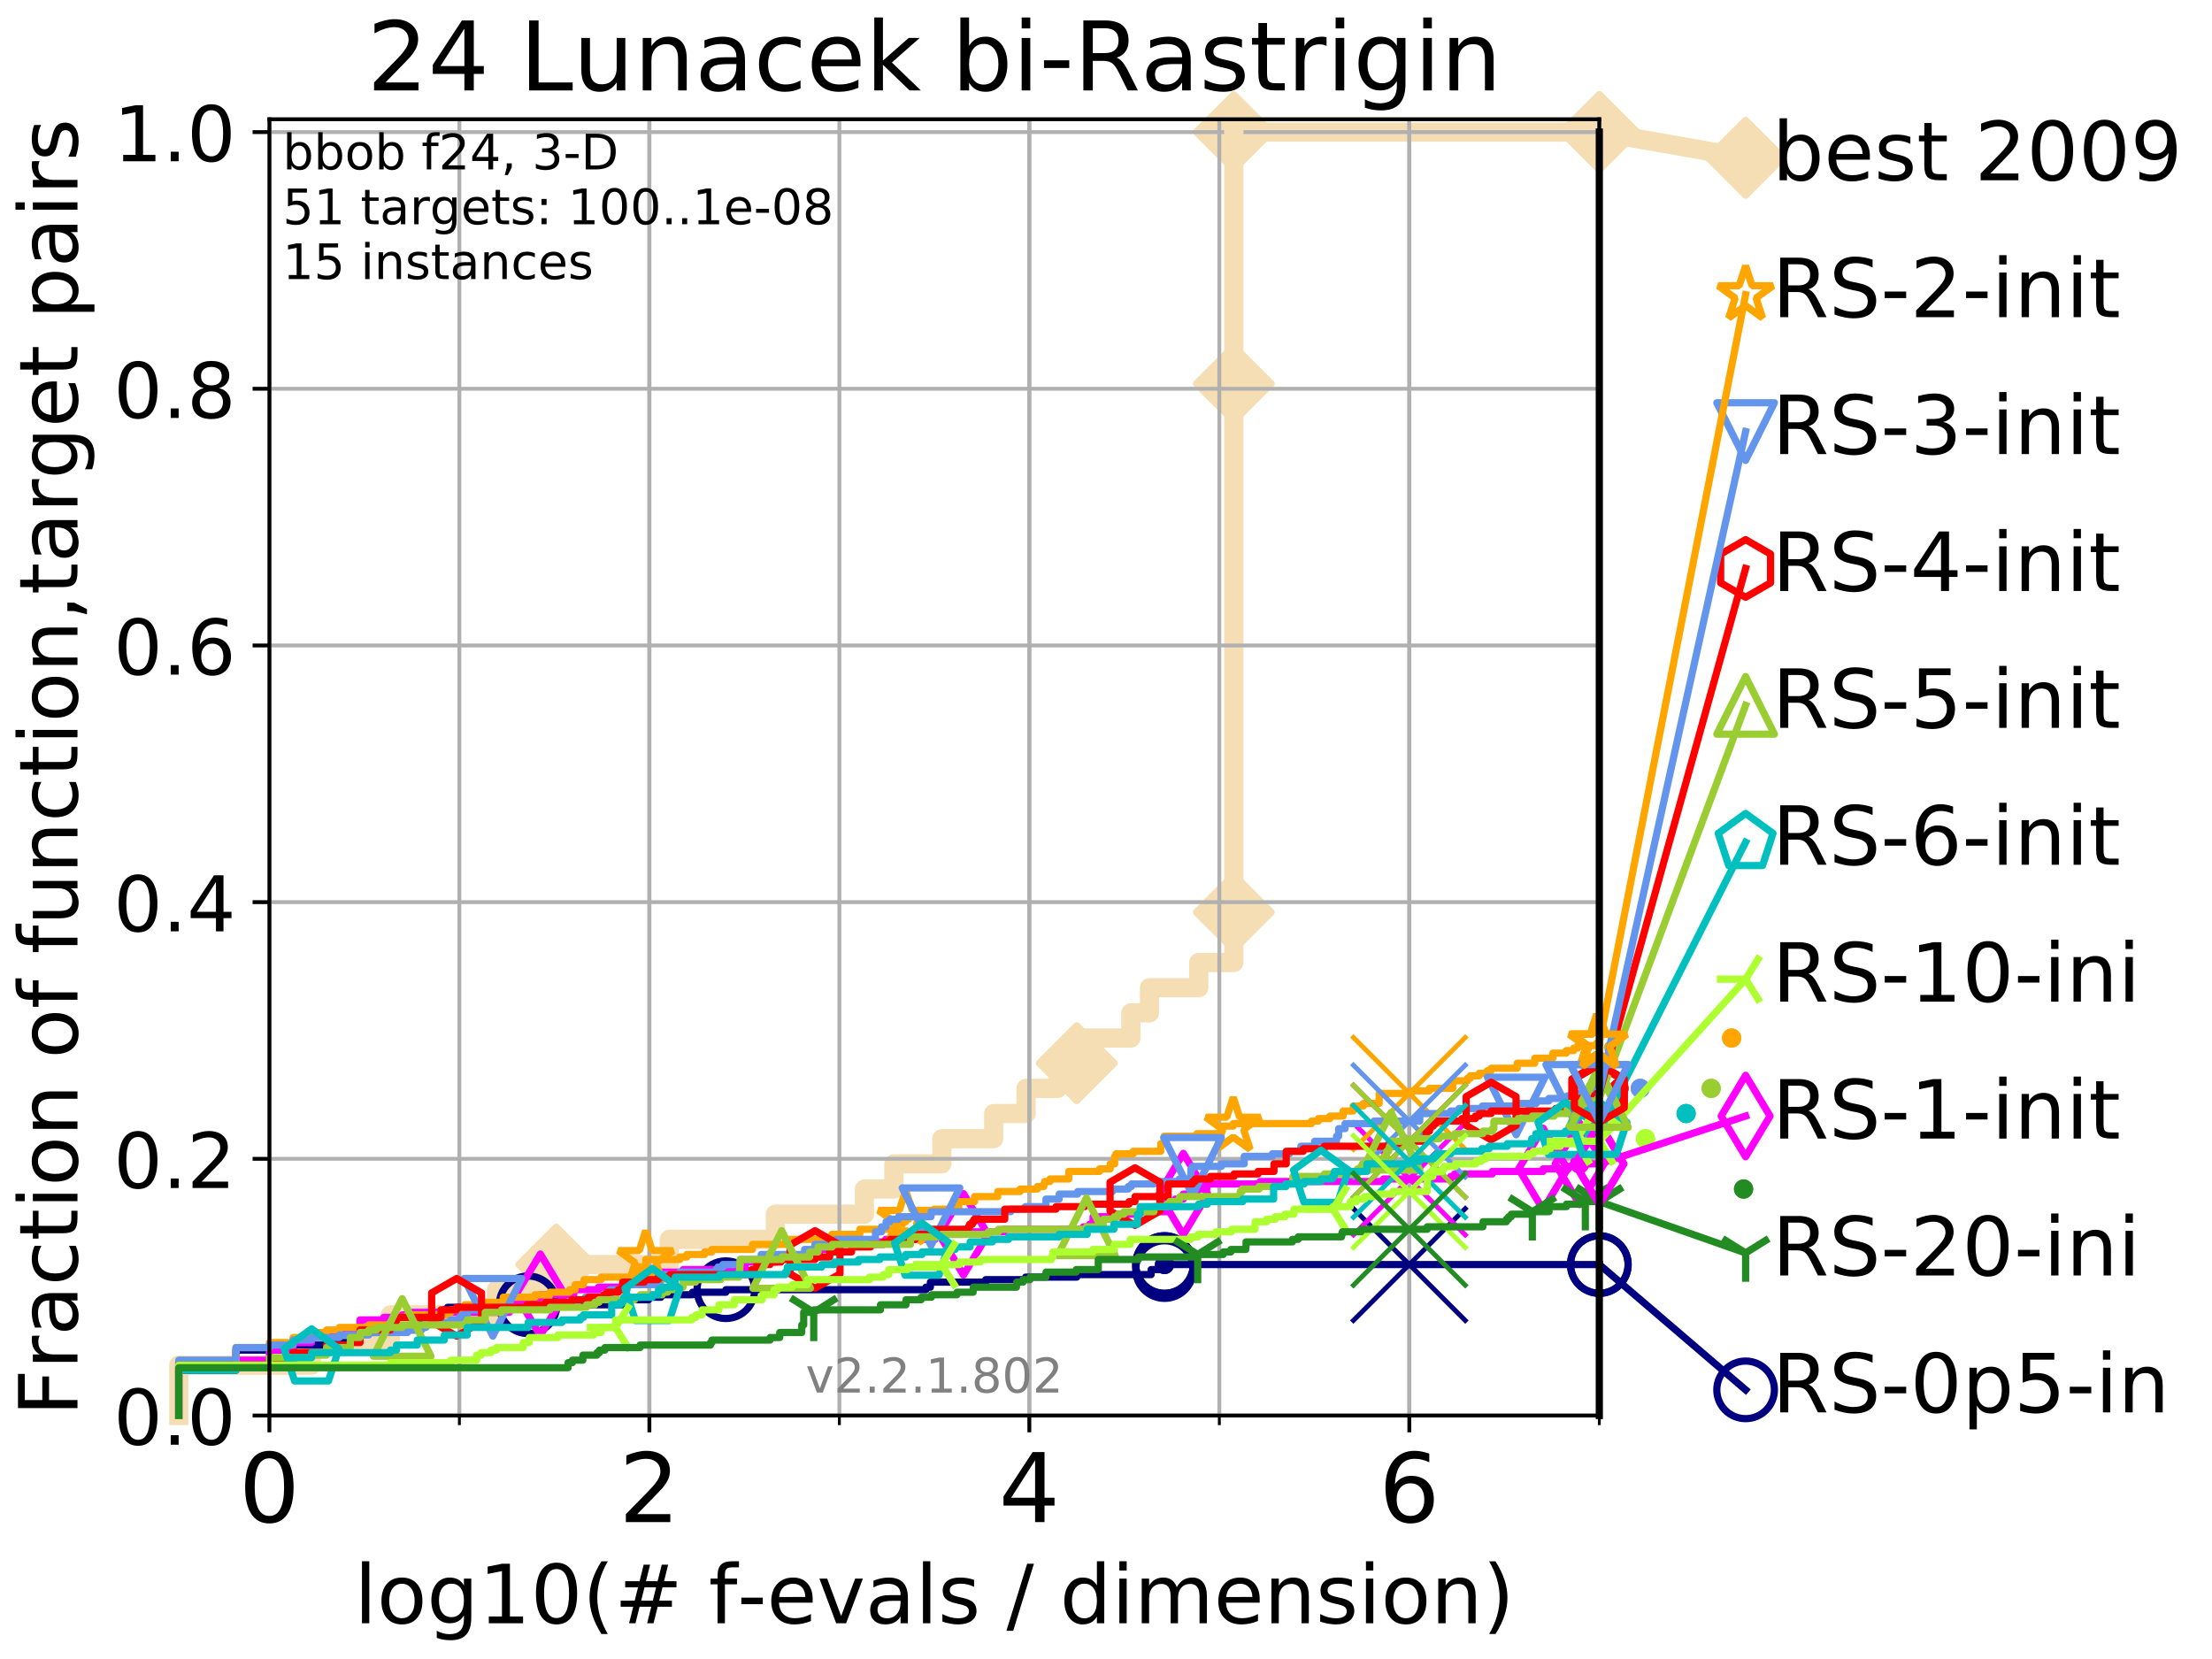 <?xml version="1.0" encoding="utf-8" standalone="no"?>
<!DOCTYPE svg PUBLIC "-//W3C//DTD SVG 1.1//EN"
  "http://www.w3.org/Graphics/SVG/1.1/DTD/svg11.dtd">
<!-- Created with matplotlib (http://matplotlib.org/) -->
<svg height="345.6pt" version="1.1" viewBox="0 0 460.8 345.6" width="460.8pt" xmlns="http://www.w3.org/2000/svg" xmlns:xlink="http://www.w3.org/1999/xlink">
 <defs>
  <style type="text/css">
*{stroke-linecap:butt;stroke-linejoin:round;}
  </style>
 </defs>
 <g id="figure_1">
  <g id="patch_1">
   <path d="M 0 345.6 
L 460.8 345.6 
L 460.8 0 
L 0 0 
z
" style="fill:#ffffff;"/>
  </g>
  <g id="axes_1">
   <g id="patch_2">
    <path d="M 56.12 294.88 
L 333.168 294.88 
L 333.168 24.84 
L 56.12 24.84 
z
" style="fill:#ffffff;"/>
   </g>
   <g id="line2d_1">
    <path d="M 37.236 294.88 
L 37.236 284.395 
L 64.9 284.395 
L 64.9 279.153 
L 81.324 279.153 
L 81.324 273.91 
L 103.415 273.91 
L 103.415 268.668 
L 115.869 268.668 
L 115.869 263.425 
L 139.43 263.425 
L 139.43 258.183 
L 161.52 258.183 
L 161.52 252.94 
L 180.077 252.94 
L 180.077 247.698 
L 186.216 247.698 
L 186.216 242.455 
L 196.209 242.455 
L 196.209 237.213 
L 207.001 237.213 
L 207.001 231.97 
L 213.745 231.97 
L 213.745 226.728 
L 220.341 226.728 
L 220.341 221.485 
L 224.306 221.485 
L 224.306 216.243 
L 235.578 216.243 
L 235.578 211 
L 239.457 211 
L 239.457 205.758 
L 249.723 205.758 
L 249.723 200.515 
L 257.026 200.515 
L 257.026 195.273 
L 257.026 195.273 
L 257.026 190.03 
L 257.027 190.03 
L 257.027 111.393 
L 257.027 111.393 
L 257.027 106.151 
L 257.027 106.151 
L 257.027 100.908 
L 257.027 100.908 
L 257.027 79.938 
L 257.027 79.938 
L 257.027 27.514 
L 333.168 27.514 
" style="fill:none;stroke:#f5deb3;stroke-linecap:square;stroke-width:4;"/>
   </g>
   <g id="line2d_2">
    <defs>
     <path d="M -0 7.778 
L 7.778 0 
L 0 -7.778 
L -7.778 -0 
z
" id="m4901fc6edc" style="stroke:#f5deb3;stroke-linejoin:miter;stroke-width:1.5;"/>
    </defs>
    <g>
     <use style="fill:#f5deb3;stroke:#f5deb3;stroke-linejoin:miter;stroke-width:1.5;" x="115.869" xlink:href="#m4901fc6edc" y="263.425"/>
     <use style="fill:#f5deb3;stroke:#f5deb3;stroke-linejoin:miter;stroke-width:1.5;" x="224.306" xlink:href="#m4901fc6edc" y="221.485"/>
     <use style="fill:#f5deb3;stroke:#f5deb3;stroke-linejoin:miter;stroke-width:1.5;" x="257.026" xlink:href="#m4901fc6edc" y="190.03"/>
     <use style="fill:#f5deb3;stroke:#f5deb3;stroke-linejoin:miter;stroke-width:1.5;" x="257.027" xlink:href="#m4901fc6edc" y="79.938"/>
     <use style="fill:#f5deb3;stroke:#f5deb3;stroke-linejoin:miter;stroke-width:1.5;" x="257.027" xlink:href="#m4901fc6edc" y="27.514"/>
     <use style="fill:#f5deb3;stroke:#f5deb3;stroke-linejoin:miter;stroke-width:1.5;" x="333.168" xlink:href="#m4901fc6edc" y="27.514"/>
    </g>
   </g>
   <g id="line2d_3">
    <path style="fill:none;stroke:#f5deb3;stroke-linecap:square;stroke-width:4;"/>
    <g/>
   </g>
   <g id="line2d_4">
    <path d="M 333.168 27.514 
L 363.643 32.861 
" style="fill:none;stroke:#f5deb3;stroke-linecap:square;stroke-width:4;"/>
    <g>
     <use style="fill:#f5deb3;stroke:#f5deb3;stroke-linejoin:miter;stroke-width:1.5;" x="333.168" xlink:href="#m4901fc6edc" y="27.514"/>
     <use style="fill:#f5deb3;stroke:#f5deb3;stroke-linejoin:miter;stroke-width:1.5;" x="363.643" xlink:href="#m4901fc6edc" y="32.861"/>
    </g>
   </g>
   <g id="matplotlib.axis_1">
    <g id="xtick_1">
     <g id="line2d_5">
      <path clip-path="url(#pa15cef5b84)" d="M 56.12 294.88 
L 56.12 24.84 
" style="fill:none;stroke:#b0b0b0;stroke-linecap:square;stroke-width:0.8;"/>
     </g>
     <g id="line2d_6">
      <defs>
       <path d="M 0 0 
L 0 3.5 
" id="m69150215ce" style="stroke:#000000;stroke-width:0.8;"/>
      </defs>
      <g>
       <use style="stroke:#000000;stroke-width:0.8;" x="56.12" xlink:href="#m69150215ce" y="294.88"/>
      </g>
     </g>
     <g id="text_1">
      <!-- 0 -->
      <defs>
       <path d="M 31.781 66.406 
Q 24.172 66.406 20.328 58.906 
Q 16.5 51.422 16.5 36.375 
Q 16.5 21.391 20.328 13.891 
Q 24.172 6.391 31.781 6.391 
Q 39.453 6.391 43.281 13.891 
Q 47.125 21.391 47.125 36.375 
Q 47.125 51.422 43.281 58.906 
Q 39.453 66.406 31.781 66.406 
z
M 31.781 74.219 
Q 44.047 74.219 50.516 64.516 
Q 56.984 54.828 56.984 36.375 
Q 56.984 17.969 50.516 8.266 
Q 44.047 -1.422 31.781 -1.422 
Q 19.531 -1.422 13.062 8.266 
Q 6.594 17.969 6.594 36.375 
Q 6.594 54.828 13.062 64.516 
Q 19.531 74.219 31.781 74.219 
z
" id="DejaVuSans-30"/>
      </defs>
      <g transform="translate(49.758 317.077)scale(0.2 -0.2)">
       <use xlink:href="#DejaVuSans-30"/>
      </g>
     </g>
    </g>
    <g id="xtick_2">
     <g id="line2d_7">
      <path clip-path="url(#pa15cef5b84)" d="M 135.277 294.88 
L 135.277 24.84 
" style="fill:none;stroke:#b0b0b0;stroke-linecap:square;stroke-width:0.8;"/>
     </g>
     <g id="line2d_8">
      <g>
       <use style="stroke:#000000;stroke-width:0.8;" x="135.277" xlink:href="#m69150215ce" y="294.88"/>
      </g>
     </g>
     <g id="text_2">
      <!-- 2 -->
      <defs>
       <path d="M 19.188 8.297 
L 53.609 8.297 
L 53.609 0 
L 7.328 0 
L 7.328 8.297 
Q 12.938 14.109 22.625 23.891 
Q 32.328 33.688 34.812 36.531 
Q 39.547 41.844 41.422 45.531 
Q 43.312 49.219 43.312 52.781 
Q 43.312 58.594 39.234 62.25 
Q 35.156 65.922 28.609 65.922 
Q 23.969 65.922 18.812 64.312 
Q 13.672 62.703 7.812 59.422 
L 7.812 69.391 
Q 13.766 71.781 18.938 73 
Q 24.125 74.219 28.422 74.219 
Q 39.75 74.219 46.484 68.547 
Q 53.219 62.891 53.219 53.422 
Q 53.219 48.922 51.531 44.891 
Q 49.859 40.875 45.406 35.406 
Q 44.188 33.984 37.641 27.219 
Q 31.109 20.453 19.188 8.297 
z
" id="DejaVuSans-32"/>
      </defs>
      <g transform="translate(128.914 317.077)scale(0.2 -0.2)">
       <use xlink:href="#DejaVuSans-32"/>
      </g>
     </g>
    </g>
    <g id="xtick_3">
     <g id="line2d_9">
      <path clip-path="url(#pa15cef5b84)" d="M 214.433 294.88 
L 214.433 24.84 
" style="fill:none;stroke:#b0b0b0;stroke-linecap:square;stroke-width:0.8;"/>
     </g>
     <g id="line2d_10">
      <g>
       <use style="stroke:#000000;stroke-width:0.8;" x="214.433" xlink:href="#m69150215ce" y="294.88"/>
      </g>
     </g>
     <g id="text_3">
      <!-- 4 -->
      <defs>
       <path d="M 37.797 64.312 
L 12.891 25.391 
L 37.797 25.391 
z
M 35.203 72.906 
L 47.609 72.906 
L 47.609 25.391 
L 58.016 25.391 
L 58.016 17.188 
L 47.609 17.188 
L 47.609 0 
L 37.797 0 
L 37.797 17.188 
L 4.891 17.188 
L 4.891 26.703 
z
" id="DejaVuSans-34"/>
      </defs>
      <g transform="translate(208.071 317.077)scale(0.2 -0.2)">
       <use xlink:href="#DejaVuSans-34"/>
      </g>
     </g>
    </g>
    <g id="xtick_4">
     <g id="line2d_11">
      <path clip-path="url(#pa15cef5b84)" d="M 293.59 294.88 
L 293.59 24.84 
" style="fill:none;stroke:#b0b0b0;stroke-linecap:square;stroke-width:0.8;"/>
     </g>
     <g id="line2d_12">
      <g>
       <use style="stroke:#000000;stroke-width:0.8;" x="293.59" xlink:href="#m69150215ce" y="294.88"/>
      </g>
     </g>
     <g id="text_4">
      <!-- 6 -->
      <defs>
       <path d="M 33.016 40.375 
Q 26.375 40.375 22.484 35.828 
Q 18.609 31.297 18.609 23.391 
Q 18.609 15.531 22.484 10.953 
Q 26.375 6.391 33.016 6.391 
Q 39.656 6.391 43.531 10.953 
Q 47.406 15.531 47.406 23.391 
Q 47.406 31.297 43.531 35.828 
Q 39.656 40.375 33.016 40.375 
z
M 52.594 71.297 
L 52.594 62.312 
Q 48.875 64.062 45.094 64.984 
Q 41.312 65.922 37.594 65.922 
Q 27.828 65.922 22.672 59.328 
Q 17.531 52.734 16.797 39.406 
Q 19.672 43.656 24.016 45.922 
Q 28.375 48.188 33.594 48.188 
Q 44.578 48.188 50.953 41.516 
Q 57.328 34.859 57.328 23.391 
Q 57.328 12.156 50.688 5.359 
Q 44.047 -1.422 33.016 -1.422 
Q 20.359 -1.422 13.672 8.266 
Q 6.984 17.969 6.984 36.375 
Q 6.984 53.656 15.188 63.938 
Q 23.391 74.219 37.203 74.219 
Q 40.922 74.219 44.703 73.484 
Q 48.484 72.75 52.594 71.297 
z
" id="DejaVuSans-36"/>
      </defs>
      <g transform="translate(287.227 317.077)scale(0.2 -0.2)">
       <use xlink:href="#DejaVuSans-36"/>
      </g>
     </g>
    </g>
    <g id="xtick_5">
     <g id="line2d_13">
      <path clip-path="url(#pa15cef5b84)" d="M 56.12 294.88 
L 56.12 24.84 
" style="fill:none;stroke:#b0b0b0;stroke-linecap:square;stroke-width:0.8;"/>
     </g>
     <g id="line2d_14">
      <defs>
       <path d="M 0 0 
L 0 2 
" id="m2084c365a8" style="stroke:#000000;stroke-width:0.6;"/>
      </defs>
      <g>
       <use style="stroke:#000000;stroke-width:0.6;" x="56.12" xlink:href="#m2084c365a8" y="294.88"/>
      </g>
     </g>
    </g>
    <g id="xtick_6">
     <g id="line2d_15">
      <path clip-path="url(#pa15cef5b84)" d="M 95.698 294.88 
L 95.698 24.84 
" style="fill:none;stroke:#b0b0b0;stroke-linecap:square;stroke-width:0.8;"/>
     </g>
     <g id="line2d_16">
      <g>
       <use style="stroke:#000000;stroke-width:0.6;" x="95.698" xlink:href="#m2084c365a8" y="294.88"/>
      </g>
     </g>
    </g>
    <g id="xtick_7">
     <g id="line2d_17">
      <path clip-path="url(#pa15cef5b84)" d="M 135.277 294.88 
L 135.277 24.84 
" style="fill:none;stroke:#b0b0b0;stroke-linecap:square;stroke-width:0.8;"/>
     </g>
     <g id="line2d_18">
      <g>
       <use style="stroke:#000000;stroke-width:0.6;" x="135.277" xlink:href="#m2084c365a8" y="294.88"/>
      </g>
     </g>
    </g>
    <g id="xtick_8">
     <g id="line2d_19">
      <path clip-path="url(#pa15cef5b84)" d="M 174.855 294.88 
L 174.855 24.84 
" style="fill:none;stroke:#b0b0b0;stroke-linecap:square;stroke-width:0.8;"/>
     </g>
     <g id="line2d_20">
      <g>
       <use style="stroke:#000000;stroke-width:0.6;" x="174.855" xlink:href="#m2084c365a8" y="294.88"/>
      </g>
     </g>
    </g>
    <g id="xtick_9">
     <g id="line2d_21">
      <path clip-path="url(#pa15cef5b84)" d="M 214.433 294.88 
L 214.433 24.84 
" style="fill:none;stroke:#b0b0b0;stroke-linecap:square;stroke-width:0.8;"/>
     </g>
     <g id="line2d_22">
      <g>
       <use style="stroke:#000000;stroke-width:0.6;" x="214.433" xlink:href="#m2084c365a8" y="294.88"/>
      </g>
     </g>
    </g>
    <g id="xtick_10">
     <g id="line2d_23">
      <path clip-path="url(#pa15cef5b84)" d="M 254.011 294.88 
L 254.011 24.84 
" style="fill:none;stroke:#b0b0b0;stroke-linecap:square;stroke-width:0.8;"/>
     </g>
     <g id="line2d_24">
      <g>
       <use style="stroke:#000000;stroke-width:0.6;" x="254.011" xlink:href="#m2084c365a8" y="294.88"/>
      </g>
     </g>
    </g>
    <g id="xtick_11">
     <g id="line2d_25">
      <path clip-path="url(#pa15cef5b84)" d="M 293.59 294.88 
L 293.59 24.84 
" style="fill:none;stroke:#b0b0b0;stroke-linecap:square;stroke-width:0.8;"/>
     </g>
     <g id="line2d_26">
      <g>
       <use style="stroke:#000000;stroke-width:0.6;" x="293.59" xlink:href="#m2084c365a8" y="294.88"/>
      </g>
     </g>
    </g>
    <g id="xtick_12">
     <g id="line2d_27">
      <path clip-path="url(#pa15cef5b84)" d="M 333.168 294.88 
L 333.168 24.84 
" style="fill:none;stroke:#b0b0b0;stroke-linecap:square;stroke-width:0.8;"/>
     </g>
     <g id="line2d_28">
      <g>
       <use style="stroke:#000000;stroke-width:0.6;" x="333.168" xlink:href="#m2084c365a8" y="294.88"/>
      </g>
     </g>
    </g>
    <g id="text_5">
     <!-- log10(# f-evals / dimension) -->
     <defs>
      <path d="M 9.422 75.984 
L 18.406 75.984 
L 18.406 0 
L 9.422 0 
z
" id="DejaVuSans-6c"/>
      <path d="M 30.609 48.391 
Q 23.391 48.391 19.188 42.75 
Q 14.984 37.109 14.984 27.297 
Q 14.984 17.484 19.156 11.844 
Q 23.344 6.203 30.609 6.203 
Q 37.797 6.203 41.984 11.859 
Q 46.188 17.531 46.188 27.297 
Q 46.188 37.016 41.984 42.703 
Q 37.797 48.391 30.609 48.391 
z
M 30.609 56 
Q 42.328 56 49.016 48.375 
Q 55.719 40.766 55.719 27.297 
Q 55.719 13.875 49.016 6.219 
Q 42.328 -1.422 30.609 -1.422 
Q 18.844 -1.422 12.172 6.219 
Q 5.516 13.875 5.516 27.297 
Q 5.516 40.766 12.172 48.375 
Q 18.844 56 30.609 56 
z
" id="DejaVuSans-6f"/>
      <path d="M 45.406 27.984 
Q 45.406 37.75 41.375 43.109 
Q 37.359 48.484 30.078 48.484 
Q 22.859 48.484 18.828 43.109 
Q 14.797 37.75 14.797 27.984 
Q 14.797 18.266 18.828 12.891 
Q 22.859 7.516 30.078 7.516 
Q 37.359 7.516 41.375 12.891 
Q 45.406 18.266 45.406 27.984 
z
M 54.391 6.781 
Q 54.391 -7.172 48.188 -13.984 
Q 42 -20.797 29.203 -20.797 
Q 24.469 -20.797 20.266 -20.094 
Q 16.062 -19.391 12.109 -17.922 
L 12.109 -9.188 
Q 16.062 -11.328 19.922 -12.344 
Q 23.781 -13.375 27.781 -13.375 
Q 36.625 -13.375 41.016 -8.766 
Q 45.406 -4.156 45.406 5.172 
L 45.406 9.625 
Q 42.625 4.781 38.281 2.391 
Q 33.938 0 27.875 0 
Q 17.828 0 11.672 7.656 
Q 5.516 15.328 5.516 27.984 
Q 5.516 40.672 11.672 48.328 
Q 17.828 56 27.875 56 
Q 33.938 56 38.281 53.609 
Q 42.625 51.219 45.406 46.391 
L 45.406 54.688 
L 54.391 54.688 
z
" id="DejaVuSans-67"/>
      <path d="M 12.406 8.297 
L 28.516 8.297 
L 28.516 63.922 
L 10.984 60.406 
L 10.984 69.391 
L 28.422 72.906 
L 38.281 72.906 
L 38.281 8.297 
L 54.391 8.297 
L 54.391 0 
L 12.406 0 
z
" id="DejaVuSans-31"/>
      <path d="M 31 75.875 
Q 24.469 64.656 21.281 53.656 
Q 18.109 42.672 18.109 31.391 
Q 18.109 20.125 21.312 9.062 
Q 24.516 -2 31 -13.188 
L 23.188 -13.188 
Q 15.875 -1.703 12.234 9.375 
Q 8.594 20.453 8.594 31.391 
Q 8.594 42.281 12.203 53.312 
Q 15.828 64.359 23.188 75.875 
z
" id="DejaVuSans-28"/>
      <path d="M 51.125 44 
L 36.922 44 
L 32.812 27.688 
L 47.125 27.688 
z
M 43.797 71.781 
L 38.719 51.516 
L 52.984 51.516 
L 58.109 71.781 
L 65.922 71.781 
L 60.891 51.516 
L 76.125 51.516 
L 76.125 44 
L 58.984 44 
L 54.984 27.688 
L 70.516 27.688 
L 70.516 20.219 
L 53.078 20.219 
L 48 0 
L 40.188 0 
L 45.219 20.219 
L 30.906 20.219 
L 25.875 0 
L 18.016 0 
L 23.094 20.219 
L 7.719 20.219 
L 7.719 27.688 
L 24.906 27.688 
L 29 44 
L 13.281 44 
L 13.281 51.516 
L 30.906 51.516 
L 35.891 71.781 
z
" id="DejaVuSans-23"/>
      <path id="DejaVuSans-20"/>
      <path d="M 37.109 75.984 
L 37.109 68.5 
L 28.516 68.5 
Q 23.688 68.5 21.797 66.547 
Q 19.922 64.594 19.922 59.516 
L 19.922 54.688 
L 34.719 54.688 
L 34.719 47.703 
L 19.922 47.703 
L 19.922 0 
L 10.891 0 
L 10.891 47.703 
L 2.297 47.703 
L 2.297 54.688 
L 10.891 54.688 
L 10.891 58.5 
Q 10.891 67.625 15.141 71.797 
Q 19.391 75.984 28.609 75.984 
z
" id="DejaVuSans-66"/>
      <path d="M 4.891 31.391 
L 31.203 31.391 
L 31.203 23.391 
L 4.891 23.391 
z
" id="DejaVuSans-2d"/>
      <path d="M 56.203 29.594 
L 56.203 25.203 
L 14.891 25.203 
Q 15.484 15.922 20.484 11.062 
Q 25.484 6.203 34.422 6.203 
Q 39.594 6.203 44.453 7.469 
Q 49.312 8.734 54.109 11.281 
L 54.109 2.781 
Q 49.266 0.734 44.188 -0.344 
Q 39.109 -1.422 33.891 -1.422 
Q 20.797 -1.422 13.156 6.188 
Q 5.516 13.812 5.516 26.812 
Q 5.516 40.234 12.766 48.109 
Q 20.016 56 32.328 56 
Q 43.359 56 49.781 48.891 
Q 56.203 41.797 56.203 29.594 
z
M 47.219 32.234 
Q 47.125 39.594 43.094 43.984 
Q 39.062 48.391 32.422 48.391 
Q 24.906 48.391 20.391 44.141 
Q 15.875 39.891 15.188 32.172 
z
" id="DejaVuSans-65"/>
      <path d="M 2.984 54.688 
L 12.5 54.688 
L 29.594 8.797 
L 46.688 54.688 
L 56.203 54.688 
L 35.688 0 
L 23.484 0 
z
" id="DejaVuSans-76"/>
      <path d="M 34.281 27.484 
Q 23.391 27.484 19.188 25 
Q 14.984 22.516 14.984 16.5 
Q 14.984 11.719 18.141 8.906 
Q 21.297 6.109 26.703 6.109 
Q 34.188 6.109 38.703 11.406 
Q 43.219 16.703 43.219 25.484 
L 43.219 27.484 
z
M 52.203 31.203 
L 52.203 0 
L 43.219 0 
L 43.219 8.297 
Q 40.141 3.328 35.547 0.953 
Q 30.953 -1.422 24.312 -1.422 
Q 15.922 -1.422 10.953 3.297 
Q 6 8.016 6 15.922 
Q 6 25.141 12.172 29.828 
Q 18.359 34.516 30.609 34.516 
L 43.219 34.516 
L 43.219 35.406 
Q 43.219 41.609 39.141 45 
Q 35.062 48.391 27.688 48.391 
Q 23 48.391 18.547 47.266 
Q 14.109 46.141 10.016 43.891 
L 10.016 52.203 
Q 14.938 54.109 19.578 55.047 
Q 24.219 56 28.609 56 
Q 40.484 56 46.344 49.844 
Q 52.203 43.703 52.203 31.203 
z
" id="DejaVuSans-61"/>
      <path d="M 44.281 53.078 
L 44.281 44.578 
Q 40.484 46.531 36.375 47.5 
Q 32.281 48.484 27.875 48.484 
Q 21.188 48.484 17.844 46.438 
Q 14.5 44.391 14.5 40.281 
Q 14.5 37.156 16.891 35.375 
Q 19.281 33.594 26.516 31.984 
L 29.594 31.297 
Q 39.156 29.25 43.188 25.516 
Q 47.219 21.781 47.219 15.094 
Q 47.219 7.469 41.188 3.016 
Q 35.156 -1.422 24.609 -1.422 
Q 20.219 -1.422 15.453 -0.562 
Q 10.688 0.297 5.422 2 
L 5.422 11.281 
Q 10.406 8.688 15.234 7.391 
Q 20.062 6.109 24.812 6.109 
Q 31.156 6.109 34.562 8.281 
Q 37.984 10.453 37.984 14.406 
Q 37.984 18.062 35.516 20.016 
Q 33.062 21.969 24.703 23.781 
L 21.578 24.516 
Q 13.234 26.266 9.516 29.906 
Q 5.812 33.547 5.812 39.891 
Q 5.812 47.609 11.281 51.797 
Q 16.75 56 26.812 56 
Q 31.781 56 36.172 55.266 
Q 40.578 54.547 44.281 53.078 
z
" id="DejaVuSans-73"/>
      <path d="M 25.391 72.906 
L 33.688 72.906 
L 8.297 -9.281 
L 0 -9.281 
z
" id="DejaVuSans-2f"/>
      <path d="M 45.406 46.391 
L 45.406 75.984 
L 54.391 75.984 
L 54.391 0 
L 45.406 0 
L 45.406 8.203 
Q 42.578 3.328 38.25 0.953 
Q 33.938 -1.422 27.875 -1.422 
Q 17.969 -1.422 11.734 6.484 
Q 5.516 14.406 5.516 27.297 
Q 5.516 40.188 11.734 48.094 
Q 17.969 56 27.875 56 
Q 33.938 56 38.25 53.625 
Q 42.578 51.266 45.406 46.391 
z
M 14.797 27.297 
Q 14.797 17.391 18.875 11.75 
Q 22.953 6.109 30.078 6.109 
Q 37.203 6.109 41.297 11.75 
Q 45.406 17.391 45.406 27.297 
Q 45.406 37.203 41.297 42.844 
Q 37.203 48.484 30.078 48.484 
Q 22.953 48.484 18.875 42.844 
Q 14.797 37.203 14.797 27.297 
z
" id="DejaVuSans-64"/>
      <path d="M 9.422 54.688 
L 18.406 54.688 
L 18.406 0 
L 9.422 0 
z
M 9.422 75.984 
L 18.406 75.984 
L 18.406 64.594 
L 9.422 64.594 
z
" id="DejaVuSans-69"/>
      <path d="M 52 44.188 
Q 55.375 50.25 60.062 53.125 
Q 64.75 56 71.094 56 
Q 79.641 56 84.281 50.016 
Q 88.922 44.047 88.922 33.016 
L 88.922 0 
L 79.891 0 
L 79.891 32.719 
Q 79.891 40.578 77.094 44.375 
Q 74.312 48.188 68.609 48.188 
Q 61.625 48.188 57.562 43.547 
Q 53.516 38.922 53.516 30.906 
L 53.516 0 
L 44.484 0 
L 44.484 32.719 
Q 44.484 40.625 41.703 44.406 
Q 38.922 48.188 33.109 48.188 
Q 26.219 48.188 22.156 43.531 
Q 18.109 38.875 18.109 30.906 
L 18.109 0 
L 9.078 0 
L 9.078 54.688 
L 18.109 54.688 
L 18.109 46.188 
Q 21.188 51.219 25.484 53.609 
Q 29.781 56 35.688 56 
Q 41.656 56 45.828 52.969 
Q 50 49.953 52 44.188 
z
" id="DejaVuSans-6d"/>
      <path d="M 54.891 33.016 
L 54.891 0 
L 45.906 0 
L 45.906 32.719 
Q 45.906 40.484 42.875 44.328 
Q 39.844 48.188 33.797 48.188 
Q 26.516 48.188 22.312 43.547 
Q 18.109 38.922 18.109 30.906 
L 18.109 0 
L 9.078 0 
L 9.078 54.688 
L 18.109 54.688 
L 18.109 46.188 
Q 21.344 51.125 25.703 53.562 
Q 30.078 56 35.797 56 
Q 45.219 56 50.047 50.172 
Q 54.891 44.344 54.891 33.016 
z
" id="DejaVuSans-6e"/>
      <path d="M 8.016 75.875 
L 15.828 75.875 
Q 23.141 64.359 26.781 53.312 
Q 30.422 42.281 30.422 31.391 
Q 30.422 20.453 26.781 9.375 
Q 23.141 -1.703 15.828 -13.188 
L 8.016 -13.188 
Q 14.5 -2 17.703 9.062 
Q 20.906 20.125 20.906 31.391 
Q 20.906 42.672 17.703 53.656 
Q 14.5 64.656 8.016 75.875 
z
" id="DejaVuSans-29"/>
     </defs>
     <g transform="translate(73.803 338.154)scale(0.17 -0.17)">
      <use xlink:href="#DejaVuSans-6c"/>
      <use x="27.783" xlink:href="#DejaVuSans-6f"/>
      <use x="88.965" xlink:href="#DejaVuSans-67"/>
      <use x="152.441" xlink:href="#DejaVuSans-31"/>
      <use x="216.064" xlink:href="#DejaVuSans-30"/>
      <use x="279.688" xlink:href="#DejaVuSans-28"/>
      <use x="318.701" xlink:href="#DejaVuSans-23"/>
      <use x="402.49" xlink:href="#DejaVuSans-20"/>
      <use x="434.277" xlink:href="#DejaVuSans-66"/>
      <use x="469.404" xlink:href="#DejaVuSans-2d"/>
      <use x="505.488" xlink:href="#DejaVuSans-65"/>
      <use x="567.012" xlink:href="#DejaVuSans-76"/>
      <use x="626.191" xlink:href="#DejaVuSans-61"/>
      <use x="687.471" xlink:href="#DejaVuSans-6c"/>
      <use x="715.254" xlink:href="#DejaVuSans-73"/>
      <use x="767.354" xlink:href="#DejaVuSans-20"/>
      <use x="799.141" xlink:href="#DejaVuSans-2f"/>
      <use x="832.832" xlink:href="#DejaVuSans-20"/>
      <use x="864.619" xlink:href="#DejaVuSans-64"/>
      <use x="928.096" xlink:href="#DejaVuSans-69"/>
      <use x="955.879" xlink:href="#DejaVuSans-6d"/>
      <use x="1053.291" xlink:href="#DejaVuSans-65"/>
      <use x="1114.814" xlink:href="#DejaVuSans-6e"/>
      <use x="1178.193" xlink:href="#DejaVuSans-73"/>
      <use x="1230.293" xlink:href="#DejaVuSans-69"/>
      <use x="1258.076" xlink:href="#DejaVuSans-6f"/>
      <use x="1319.258" xlink:href="#DejaVuSans-6e"/>
      <use x="1382.637" xlink:href="#DejaVuSans-29"/>
     </g>
    </g>
   </g>
   <g id="matplotlib.axis_2">
    <g id="ytick_1">
     <g id="line2d_29">
      <path clip-path="url(#pa15cef5b84)" d="M 56.12 294.88 
L 333.168 294.88 
" style="fill:none;stroke:#b0b0b0;stroke-linecap:square;stroke-width:0.8;"/>
     </g>
     <g id="line2d_30">
      <defs>
       <path d="M 0 0 
L -3.5 0 
" id="mc141a75958" style="stroke:#000000;stroke-width:0.8;"/>
      </defs>
      <g>
       <use style="stroke:#000000;stroke-width:0.8;" x="56.12" xlink:href="#mc141a75958" y="294.88"/>
      </g>
     </g>
     <g id="text_6">
      <!-- 0.0 -->
      <defs>
       <path d="M 10.688 12.406 
L 21 12.406 
L 21 0 
L 10.688 0 
z
" id="DejaVuSans-2e"/>
      </defs>
      <g transform="translate(23.675 300.959)scale(0.16 -0.16)">
       <use xlink:href="#DejaVuSans-30"/>
       <use x="63.623" xlink:href="#DejaVuSans-2e"/>
       <use x="95.41" xlink:href="#DejaVuSans-30"/>
      </g>
     </g>
    </g>
    <g id="ytick_2">
     <g id="line2d_31">
      <path clip-path="url(#pa15cef5b84)" d="M 56.12 241.407 
L 333.168 241.407 
" style="fill:none;stroke:#b0b0b0;stroke-linecap:square;stroke-width:0.8;"/>
     </g>
     <g id="line2d_32">
      <g>
       <use style="stroke:#000000;stroke-width:0.8;" x="56.12" xlink:href="#mc141a75958" y="241.407"/>
      </g>
     </g>
     <g id="text_7">
      <!-- 0.2 -->
      <g transform="translate(23.675 247.485)scale(0.16 -0.16)">
       <use xlink:href="#DejaVuSans-30"/>
       <use x="63.623" xlink:href="#DejaVuSans-2e"/>
       <use x="95.41" xlink:href="#DejaVuSans-32"/>
      </g>
     </g>
    </g>
    <g id="ytick_3">
     <g id="line2d_33">
      <path clip-path="url(#pa15cef5b84)" d="M 56.12 187.933 
L 333.168 187.933 
" style="fill:none;stroke:#b0b0b0;stroke-linecap:square;stroke-width:0.8;"/>
     </g>
     <g id="line2d_34">
      <g>
       <use style="stroke:#000000;stroke-width:0.8;" x="56.12" xlink:href="#mc141a75958" y="187.933"/>
      </g>
     </g>
     <g id="text_8">
      <!-- 0.4 -->
      <g transform="translate(23.675 194.012)scale(0.16 -0.16)">
       <use xlink:href="#DejaVuSans-30"/>
       <use x="63.623" xlink:href="#DejaVuSans-2e"/>
       <use x="95.41" xlink:href="#DejaVuSans-34"/>
      </g>
     </g>
    </g>
    <g id="ytick_4">
     <g id="line2d_35">
      <path clip-path="url(#pa15cef5b84)" d="M 56.12 134.46 
L 333.168 134.46 
" style="fill:none;stroke:#b0b0b0;stroke-linecap:square;stroke-width:0.8;"/>
     </g>
     <g id="line2d_36">
      <g>
       <use style="stroke:#000000;stroke-width:0.8;" x="56.12" xlink:href="#mc141a75958" y="134.46"/>
      </g>
     </g>
     <g id="text_9">
      <!-- 0.6 -->
      <g transform="translate(23.675 140.539)scale(0.16 -0.16)">
       <use xlink:href="#DejaVuSans-30"/>
       <use x="63.623" xlink:href="#DejaVuSans-2e"/>
       <use x="95.41" xlink:href="#DejaVuSans-36"/>
      </g>
     </g>
    </g>
    <g id="ytick_5">
     <g id="line2d_37">
      <path clip-path="url(#pa15cef5b84)" d="M 56.12 80.987 
L 333.168 80.987 
" style="fill:none;stroke:#b0b0b0;stroke-linecap:square;stroke-width:0.8;"/>
     </g>
     <g id="line2d_38">
      <g>
       <use style="stroke:#000000;stroke-width:0.8;" x="56.12" xlink:href="#mc141a75958" y="80.987"/>
      </g>
     </g>
     <g id="text_10">
      <!-- 0.8 -->
      <defs>
       <path d="M 31.781 34.625 
Q 24.75 34.625 20.719 30.859 
Q 16.703 27.094 16.703 20.516 
Q 16.703 13.922 20.719 10.156 
Q 24.75 6.391 31.781 6.391 
Q 38.812 6.391 42.859 10.172 
Q 46.922 13.969 46.922 20.516 
Q 46.922 27.094 42.891 30.859 
Q 38.875 34.625 31.781 34.625 
z
M 21.922 38.812 
Q 15.578 40.375 12.031 44.719 
Q 8.5 49.078 8.5 55.328 
Q 8.5 64.062 14.719 69.141 
Q 20.953 74.219 31.781 74.219 
Q 42.672 74.219 48.875 69.141 
Q 55.078 64.062 55.078 55.328 
Q 55.078 49.078 51.531 44.719 
Q 48 40.375 41.703 38.812 
Q 48.828 37.156 52.797 32.312 
Q 56.781 27.484 56.781 20.516 
Q 56.781 9.906 50.312 4.234 
Q 43.844 -1.422 31.781 -1.422 
Q 19.734 -1.422 13.25 4.234 
Q 6.781 9.906 6.781 20.516 
Q 6.781 27.484 10.781 32.312 
Q 14.797 37.156 21.922 38.812 
z
M 18.312 54.391 
Q 18.312 48.734 21.844 45.562 
Q 25.391 42.391 31.781 42.391 
Q 38.141 42.391 41.719 45.562 
Q 45.312 48.734 45.312 54.391 
Q 45.312 60.062 41.719 63.234 
Q 38.141 66.406 31.781 66.406 
Q 25.391 66.406 21.844 63.234 
Q 18.312 60.062 18.312 54.391 
z
" id="DejaVuSans-38"/>
      </defs>
      <g transform="translate(23.675 87.066)scale(0.16 -0.16)">
       <use xlink:href="#DejaVuSans-30"/>
       <use x="63.623" xlink:href="#DejaVuSans-2e"/>
       <use x="95.41" xlink:href="#DejaVuSans-38"/>
      </g>
     </g>
    </g>
    <g id="ytick_6">
     <g id="line2d_39">
      <path clip-path="url(#pa15cef5b84)" d="M 56.12 27.514 
L 333.168 27.514 
" style="fill:none;stroke:#b0b0b0;stroke-linecap:square;stroke-width:0.8;"/>
     </g>
     <g id="line2d_40">
      <g>
       <use style="stroke:#000000;stroke-width:0.8;" x="56.12" xlink:href="#mc141a75958" y="27.514"/>
      </g>
     </g>
     <g id="text_11">
      <!-- 1.0 -->
      <g transform="translate(23.675 33.592)scale(0.16 -0.16)">
       <use xlink:href="#DejaVuSans-31"/>
       <use x="63.623" xlink:href="#DejaVuSans-2e"/>
       <use x="95.41" xlink:href="#DejaVuSans-30"/>
      </g>
     </g>
    </g>
    <g id="text_12">
     <!-- Fraction of function,target pairs -->
     <defs>
      <path d="M 9.812 72.906 
L 51.703 72.906 
L 51.703 64.594 
L 19.672 64.594 
L 19.672 43.109 
L 48.578 43.109 
L 48.578 34.812 
L 19.672 34.812 
L 19.672 0 
L 9.812 0 
z
" id="DejaVuSans-46"/>
      <path d="M 41.109 46.297 
Q 39.594 47.172 37.812 47.578 
Q 36.031 48 33.891 48 
Q 26.266 48 22.188 43.047 
Q 18.109 38.094 18.109 28.812 
L 18.109 0 
L 9.078 0 
L 9.078 54.688 
L 18.109 54.688 
L 18.109 46.188 
Q 20.953 51.172 25.484 53.578 
Q 30.031 56 36.531 56 
Q 37.453 56 38.578 55.875 
Q 39.703 55.766 41.062 55.516 
z
" id="DejaVuSans-72"/>
      <path d="M 48.781 52.594 
L 48.781 44.188 
Q 44.969 46.297 41.141 47.344 
Q 37.312 48.391 33.406 48.391 
Q 24.656 48.391 19.812 42.844 
Q 14.984 37.312 14.984 27.297 
Q 14.984 17.281 19.812 11.734 
Q 24.656 6.203 33.406 6.203 
Q 37.312 6.203 41.141 7.25 
Q 44.969 8.297 48.781 10.406 
L 48.781 2.094 
Q 45.016 0.344 40.984 -0.531 
Q 36.969 -1.422 32.422 -1.422 
Q 20.062 -1.422 12.781 6.344 
Q 5.516 14.109 5.516 27.297 
Q 5.516 40.672 12.859 48.328 
Q 20.219 56 33.016 56 
Q 37.156 56 41.109 55.141 
Q 45.062 54.297 48.781 52.594 
z
" id="DejaVuSans-63"/>
      <path d="M 18.312 70.219 
L 18.312 54.688 
L 36.812 54.688 
L 36.812 47.703 
L 18.312 47.703 
L 18.312 18.016 
Q 18.312 11.328 20.141 9.422 
Q 21.969 7.516 27.594 7.516 
L 36.812 7.516 
L 36.812 0 
L 27.594 0 
Q 17.188 0 13.234 3.875 
Q 9.281 7.766 9.281 18.016 
L 9.281 47.703 
L 2.688 47.703 
L 2.688 54.688 
L 9.281 54.688 
L 9.281 70.219 
z
" id="DejaVuSans-74"/>
      <path d="M 8.5 21.578 
L 8.5 54.688 
L 17.484 54.688 
L 17.484 21.922 
Q 17.484 14.156 20.5 10.266 
Q 23.531 6.391 29.594 6.391 
Q 36.859 6.391 41.078 11.031 
Q 45.312 15.672 45.312 23.688 
L 45.312 54.688 
L 54.297 54.688 
L 54.297 0 
L 45.312 0 
L 45.312 8.406 
Q 42.047 3.422 37.719 1 
Q 33.406 -1.422 27.688 -1.422 
Q 18.266 -1.422 13.375 4.438 
Q 8.5 10.297 8.5 21.578 
z
M 31.109 56 
z
" id="DejaVuSans-75"/>
      <path d="M 11.719 12.406 
L 22.016 12.406 
L 22.016 4 
L 14.016 -11.625 
L 7.719 -11.625 
L 11.719 4 
z
" id="DejaVuSans-2c"/>
      <path d="M 18.109 8.203 
L 18.109 -20.797 
L 9.078 -20.797 
L 9.078 54.688 
L 18.109 54.688 
L 18.109 46.391 
Q 20.953 51.266 25.266 53.625 
Q 29.594 56 35.594 56 
Q 45.562 56 51.781 48.094 
Q 58.016 40.188 58.016 27.297 
Q 58.016 14.406 51.781 6.484 
Q 45.562 -1.422 35.594 -1.422 
Q 29.594 -1.422 25.266 0.953 
Q 20.953 3.328 18.109 8.203 
z
M 48.688 27.297 
Q 48.688 37.203 44.609 42.844 
Q 40.531 48.484 33.406 48.484 
Q 26.266 48.484 22.188 42.844 
Q 18.109 37.203 18.109 27.297 
Q 18.109 17.391 22.188 11.75 
Q 26.266 6.109 33.406 6.109 
Q 40.531 6.109 44.609 11.75 
Q 48.688 17.391 48.688 27.297 
z
" id="DejaVuSans-70"/>
     </defs>
     <g transform="translate(16.14 294.999)rotate(-90)scale(0.17 -0.17)">
      <use xlink:href="#DejaVuSans-46"/>
      <use x="57.41" xlink:href="#DejaVuSans-72"/>
      <use x="98.523" xlink:href="#DejaVuSans-61"/>
      <use x="159.803" xlink:href="#DejaVuSans-63"/>
      <use x="214.783" xlink:href="#DejaVuSans-74"/>
      <use x="253.992" xlink:href="#DejaVuSans-69"/>
      <use x="281.775" xlink:href="#DejaVuSans-6f"/>
      <use x="342.957" xlink:href="#DejaVuSans-6e"/>
      <use x="406.336" xlink:href="#DejaVuSans-20"/>
      <use x="438.123" xlink:href="#DejaVuSans-6f"/>
      <use x="499.305" xlink:href="#DejaVuSans-66"/>
      <use x="534.51" xlink:href="#DejaVuSans-20"/>
      <use x="566.297" xlink:href="#DejaVuSans-66"/>
      <use x="601.502" xlink:href="#DejaVuSans-75"/>
      <use x="664.881" xlink:href="#DejaVuSans-6e"/>
      <use x="728.26" xlink:href="#DejaVuSans-63"/>
      <use x="783.24" xlink:href="#DejaVuSans-74"/>
      <use x="822.449" xlink:href="#DejaVuSans-69"/>
      <use x="850.232" xlink:href="#DejaVuSans-6f"/>
      <use x="911.414" xlink:href="#DejaVuSans-6e"/>
      <use x="974.793" xlink:href="#DejaVuSans-2c"/>
      <use x="1006.58" xlink:href="#DejaVuSans-74"/>
      <use x="1045.789" xlink:href="#DejaVuSans-61"/>
      <use x="1107.068" xlink:href="#DejaVuSans-72"/>
      <use x="1148.166" xlink:href="#DejaVuSans-67"/>
      <use x="1211.643" xlink:href="#DejaVuSans-65"/>
      <use x="1273.166" xlink:href="#DejaVuSans-74"/>
      <use x="1312.375" xlink:href="#DejaVuSans-20"/>
      <use x="1344.162" xlink:href="#DejaVuSans-70"/>
      <use x="1407.639" xlink:href="#DejaVuSans-61"/>
      <use x="1468.918" xlink:href="#DejaVuSans-69"/>
      <use x="1496.701" xlink:href="#DejaVuSans-72"/>
      <use x="1537.814" xlink:href="#DejaVuSans-73"/>
     </g>
    </g>
   </g>
   <g id="line2d_41">
    <defs>
     <path d="M 0 1.5 
C 0.398 1.5 0.779 1.342 1.061 1.061 
C 1.342 0.779 1.5 0.398 1.5 0 
C 1.5 -0.398 1.342 -0.779 1.061 -1.061 
C 0.779 -1.342 0.398 -1.5 0 -1.5 
C -0.398 -1.5 -0.779 -1.342 -1.061 -1.061 
C -1.342 -0.779 -1.5 -0.398 -1.5 0 
C -1.5 0.398 -1.342 0.779 -1.061 1.061 
C -0.779 1.342 -0.398 1.5 0 1.5 
z
" id="m4dc2e78b4b" style="stroke:#f5deb3;"/>
    </defs>
    <g>
     <use style="fill:#f5deb3;stroke:#f5deb3;" x="257.027" xlink:href="#m4dc2e78b4b" y="27.514"/>
     <use style="fill:#f5deb3;stroke:#f5deb3;" x="257.027" xlink:href="#m4dc2e78b4b" y="27.514"/>
    </g>
   </g>
   <g id="line2d_42">
    <defs>
     <path d="M 0 1.5 
C 0.398 1.5 0.779 1.342 1.061 1.061 
C 1.342 0.779 1.5 0.398 1.5 0 
C 1.5 -0.398 1.342 -0.779 1.061 -1.061 
C 0.779 -1.342 0.398 -1.5 0 -1.5 
C -0.398 -1.5 -0.779 -1.342 -1.061 -1.061 
C -1.342 -0.779 -1.5 -0.398 -1.5 0 
C -1.5 0.398 -1.342 0.779 -1.061 1.061 
C -0.779 1.342 -0.398 1.5 0 1.5 
z
" id="mac3e80d7ba" style="stroke:#000080;"/>
    </defs>
    <g>
     <use style="fill:#000080;stroke:#000080;" x="242.593" xlink:href="#mac3e80d7ba" y="263.425"/>
     <use style="fill:#000080;stroke:#000080;" x="242.593" xlink:href="#mac3e80d7ba" y="263.425"/>
    </g>
   </g>
   <g id="line2d_43">
    <path d="M 37.236 294.88 
L 37.236 285.444 
L 49.151 285.444 
L 49.151 281.25 
L 61.065 281.25 
L 61.065 280.201 
L 68.034 280.201 
L 68.034 279.677 
L 72.979 279.677 
L 72.979 278.628 
L 75.004 278.628 
L 75.004 277.58 
L 79.949 277.58 
L 79.949 277.056 
L 86.918 277.056 
L 86.918 276.531 
L 87.847 276.531 
L 87.847 275.483 
L 88.729 275.483 
L 88.729 274.959 
L 91.131 274.959 
L 91.131 273.386 
L 92.564 273.386 
L 92.564 272.862 
L 93.239 272.862 
L 93.239 272.337 
L 110.015 272.337 
L 110.015 271.813 
L 130.858 271.813 
L 130.858 270.765 
L 135.104 270.765 
L 135.104 270.24 
L 137.679 270.24 
L 137.679 269.716 
L 144.262 269.716 
L 144.262 269.192 
L 151.209 269.192 
L 151.209 268.668 
L 192.895 268.668 
L 192.895 268.143 
L 193.82 268.143 
L 193.82 267.095 
L 205.349 267.095 
L 205.349 266.571 
L 213.657 266.571 
L 213.657 266.046 
L 224.3 266.046 
L 224.3 265.522 
L 239.8 265.522 
L 239.8 264.474 
L 242.593 264.474 
L 242.593 263.425 
L 333.168 263.425 
" style="fill:none;stroke:#000080;stroke-linecap:square;stroke-width:1.5;"/>
   </g>
   <g id="line2d_44">
    <defs>
     <path d="M 0 6 
C 1.591 6 3.117 5.368 4.243 4.243 
C 5.368 3.117 6 1.591 6 0 
C 6 -1.591 5.368 -3.117 4.243 -4.243 
C 3.117 -5.368 1.591 -6 0 -6 
C -1.591 -6 -3.117 -5.368 -4.243 -4.243 
C -5.368 -3.117 -6 -1.591 -6 0 
C -6 1.591 -5.368 3.117 -4.243 4.243 
C -3.117 5.368 -1.591 6 0 6 
z
" id="m7e1b7d4ffd" style="stroke:#000080;stroke-width:1.5;"/>
    </defs>
    <g>
     <use style="fill-opacity:0;stroke:#000080;stroke-width:1.5;" x="110.015" xlink:href="#m7e1b7d4ffd" y="271.813"/>
     <use style="fill-opacity:0;stroke:#000080;stroke-width:1.5;" x="151.209" xlink:href="#m7e1b7d4ffd" y="268.668"/>
     <use style="fill-opacity:0;stroke:#000080;stroke-width:1.5;" x="242.593" xlink:href="#m7e1b7d4ffd" y="264.474"/>
     <use style="fill-opacity:0;stroke:#000080;stroke-width:1.5;" x="242.593" xlink:href="#m7e1b7d4ffd" y="263.425"/>
     <use style="fill-opacity:0;stroke:#000080;stroke-width:1.5;" x="242.593" xlink:href="#m7e1b7d4ffd" y="263.425"/>
     <use style="fill-opacity:0;stroke:#000080;stroke-width:1.5;" x="333.168" xlink:href="#m7e1b7d4ffd" y="263.425"/>
    </g>
   </g>
   <g id="line2d_45">
    <path style="fill:none;stroke:#000080;stroke-linecap:square;stroke-width:1.5;"/>
    <g/>
   </g>
   <g id="line2d_46">
    <path clip-path="url(#pa15cef5b84)" d="M 293.59 263.425 
" style="fill:none;stroke:#000080;stroke-linecap:square;stroke-width:1.5;"/>
    <defs>
     <path d="M -12 12 
L 12 -12 
M -12 -12 
L 12 12 
" id="mb1da82a5ca" style="stroke:#000080;"/>
    </defs>
    <g clip-path="url(#pa15cef5b84)">
     <use style="fill:#000080;stroke:#000080;" x="293.59" xlink:href="#mb1da82a5ca" y="263.425"/>
    </g>
   </g>
   <g id="line2d_47">
    <defs>
     <path d="M 0 1.5 
C 0.398 1.5 0.779 1.342 1.061 1.061 
C 1.342 0.779 1.5 0.398 1.5 0 
C 1.5 -0.398 1.342 -0.779 1.061 -1.061 
C 0.779 -1.342 0.398 -1.5 0 -1.5 
C -0.398 -1.5 -0.779 -1.342 -1.061 -1.061 
C -1.342 -0.779 -1.5 -0.398 -1.5 0 
C -1.5 0.398 -1.342 0.779 -1.061 1.061 
C -0.779 1.342 -0.398 1.5 0 1.5 
z
" id="m65cf9a4515" style="stroke:#ff00ff;"/>
    </defs>
    <g>
     <use style="fill:#ff00ff;stroke:#ff00ff;" x="329.07" xlink:href="#m65cf9a4515" y="242.455"/>
     <use style="fill:#ff00ff;stroke:#ff00ff;" x="329.07" xlink:href="#m65cf9a4515" y="242.455"/>
    </g>
   </g>
   <g id="line2d_48">
    <path d="M 37.236 294.88 
L 37.236 283.871 
L 49.151 283.871 
L 49.151 283.347 
L 56.12 283.347 
L 56.12 281.25 
L 61.065 281.25 
L 61.065 279.677 
L 64.9 279.677 
L 64.9 278.104 
L 70.684 278.104 
L 70.684 277.58 
L 75.004 277.58 
L 75.004 274.959 
L 79.949 274.959 
L 79.949 274.434 
L 83.784 274.434 
L 83.784 273.91 
L 84.893 273.91 
L 84.893 273.386 
L 106.117 273.386 
L 106.117 272.862 
L 106.427 272.862 
L 106.427 272.337 
L 107.324 272.337 
L 107.324 271.289 
L 109.509 271.289 
L 109.509 270.765 
L 111.217 270.765 
L 111.217 270.24 
L 112.557 270.24 
L 112.557 269.716 
L 119.527 269.716 
L 119.527 268.668 
L 124.685 268.668 
L 124.685 268.143 
L 130.559 268.143 
L 130.559 267.095 
L 131.584 267.095 
L 131.584 266.571 
L 132.817 266.571 
L 132.817 264.998 
L 142.322 264.998 
L 142.322 264.474 
L 155.216 264.474 
L 155.216 262.901 
L 161.767 262.901 
L 161.767 261.852 
L 170.643 261.852 
L 170.643 260.28 
L 173.81 260.28 
L 173.81 259.755 
L 174.838 259.755 
L 174.838 259.231 
L 178.8 259.231 
L 178.8 258.707 
L 184.497 258.707 
L 184.497 258.183 
L 194.794 258.183 
L 194.794 257.658 
L 195.243 257.658 
L 195.243 257.134 
L 200.712 257.134 
L 200.712 256.61 
L 209.148 256.61 
L 209.148 256.086 
L 225.708 256.086 
L 225.708 255.561 
L 226.988 255.561 
L 226.988 255.037 
L 227.705 255.037 
L 227.705 253.464 
L 231.618 253.464 
L 231.618 252.94 
L 237.157 252.94 
L 237.157 252.416 
L 243.371 252.416 
L 243.371 251.892 
L 243.723 251.892 
L 243.723 251.367 
L 244.825 251.367 
L 244.825 249.795 
L 246.513 249.795 
L 246.513 248.746 
L 249.366 248.746 
L 249.366 247.698 
L 251.392 247.698 
L 251.392 246.649 
L 262.495 246.649 
L 262.495 246.125 
L 288.204 246.125 
L 288.204 245.601 
L 302.211 245.601 
L 302.211 245.076 
L 303.021 245.076 
L 303.021 244.552 
L 310.859 244.552 
L 310.859 244.028 
L 321.454 244.028 
L 321.454 243.504 
L 326.737 243.504 
L 326.737 242.979 
L 329.07 242.979 
L 329.07 242.455 
L 333.168 242.455 
" style="fill:none;stroke:#ff00ff;stroke-linecap:square;stroke-width:1.5;"/>
   </g>
   <g id="line2d_49">
    <defs>
     <path d="M -0 8.485 
L 5.091 0 
L 0 -8.485 
L -5.091 -0 
z
" id="madf448a58c" style="stroke:#ff00ff;stroke-linejoin:miter;stroke-width:1.5;"/>
    </defs>
    <g>
     <use style="fill-opacity:0;stroke:#ff00ff;stroke-linejoin:miter;stroke-width:1.5;" x="112.557" xlink:href="#madf448a58c" y="269.716"/>
     <use style="fill-opacity:0;stroke:#ff00ff;stroke-linejoin:miter;stroke-width:1.5;" x="200.712" xlink:href="#madf448a58c" y="257.134"/>
     <use style="fill-opacity:0;stroke:#ff00ff;stroke-linejoin:miter;stroke-width:1.5;" x="246.513" xlink:href="#madf448a58c" y="248.746"/>
     <use style="fill-opacity:0;stroke:#ff00ff;stroke-linejoin:miter;stroke-width:1.5;" x="321.454" xlink:href="#madf448a58c" y="243.504"/>
     <use style="fill-opacity:0;stroke:#ff00ff;stroke-linejoin:miter;stroke-width:1.5;" x="329.07" xlink:href="#madf448a58c" y="242.455"/>
     <use style="fill-opacity:0;stroke:#ff00ff;stroke-linejoin:miter;stroke-width:1.5;" x="333.168" xlink:href="#madf448a58c" y="242.455"/>
    </g>
   </g>
   <g id="line2d_50">
    <path style="fill:none;stroke:#ff00ff;stroke-linecap:square;stroke-width:1.5;"/>
    <g/>
   </g>
   <g id="line2d_51">
    <path clip-path="url(#pa15cef5b84)" d="M 293.59 245.601 
" style="fill:none;stroke:#ff00ff;stroke-linecap:square;stroke-width:1.5;"/>
    <defs>
     <path d="M -12 12 
L 12 -12 
M -12 -12 
L 12 12 
" id="m95bcf0ab02" style="stroke:#ff00ff;"/>
    </defs>
    <g clip-path="url(#pa15cef5b84)">
     <use style="fill:#ff00ff;stroke:#ff00ff;" x="293.59" xlink:href="#m95bcf0ab02" y="245.601"/>
    </g>
   </g>
   <g id="line2d_52">
    <defs>
     <path d="M 0 1.5 
C 0.398 1.5 0.779 1.342 1.061 1.061 
C 1.342 0.779 1.5 0.398 1.5 0 
C 1.5 -0.398 1.342 -0.779 1.061 -1.061 
C 0.779 -1.342 0.398 -1.5 0 -1.5 
C -0.398 -1.5 -0.779 -1.342 -1.061 -1.061 
C -1.342 -0.779 -1.5 -0.398 -1.5 0 
C -1.5 0.398 -1.342 0.779 -1.061 1.061 
C -0.779 1.342 -0.398 1.5 0 1.5 
z
" id="m2102970442" style="stroke:#ffa500;"/>
    </defs>
    <g>
     <use style="fill:#ffa500;stroke:#ffa500;" x="360.727" xlink:href="#m2102970442" y="216.243"/>
     <use style="fill:#ffa500;stroke:#ffa500;" x="360.727" xlink:href="#m2102970442" y="216.243"/>
    </g>
   </g>
   <g id="line2d_53">
    <path d="M 37.236 294.88 
L 37.236 284.919 
L 49.151 284.919 
L 49.151 280.725 
L 56.12 280.725 
L 56.12 279.677 
L 61.065 279.677 
L 61.065 278.628 
L 64.9 278.628 
L 64.9 277.58 
L 68.034 277.58 
L 68.034 277.056 
L 70.684 277.056 
L 70.684 276.531 
L 76.815 276.531 
L 76.815 276.007 
L 81.324 276.007 
L 81.324 275.483 
L 82.598 275.483 
L 82.598 274.434 
L 84.893 274.434 
L 84.893 273.91 
L 93.239 273.91 
L 93.239 273.386 
L 93.887 273.386 
L 93.887 272.862 
L 96.808 272.862 
L 96.808 271.813 
L 100.208 271.813 
L 100.208 271.289 
L 104.819 271.289 
L 104.819 270.24 
L 111.448 270.24 
L 111.448 269.716 
L 114.582 269.716 
L 114.582 269.192 
L 118.645 269.192 
L 118.645 268.668 
L 119.811 268.668 
L 119.811 267.619 
L 121.551 267.619 
L 121.551 267.095 
L 121.678 267.095 
L 121.678 266.571 
L 125.208 266.571 
L 125.208 266.046 
L 131.725 266.046 
L 131.725 265.522 
L 132.617 265.522 
L 132.617 264.474 
L 133.144 264.474 
L 133.144 263.949 
L 134.515 263.949 
L 134.515 262.377 
L 141.624 262.377 
L 141.624 261.852 
L 143.103 261.852 
L 143.103 261.328 
L 146.785 261.328 
L 146.785 260.804 
L 148.273 260.804 
L 148.273 260.28 
L 156.744 260.28 
L 156.744 259.231 
L 163.692 259.231 
L 163.692 258.183 
L 173.018 258.183 
L 173.018 257.658 
L 173.278 257.658 
L 173.278 257.134 
L 179.12 257.134 
L 179.12 256.086 
L 187.166 256.086 
L 187.166 255.037 
L 188.01 255.037 
L 188.01 254.513 
L 188.689 254.513 
L 188.689 253.989 
L 189.293 253.989 
L 189.293 253.464 
L 192.51 253.464 
L 192.51 252.94 
L 193.122 252.94 
L 193.122 252.416 
L 194.572 252.416 
L 194.572 251.892 
L 199.713 251.892 
L 199.713 250.319 
L 203.021 250.319 
L 203.021 249.27 
L 207.846 249.27 
L 207.846 248.222 
L 212.498 248.222 
L 212.498 247.698 
L 216.118 247.698 
L 216.118 247.173 
L 217.435 247.173 
L 217.435 246.649 
L 217.626 246.649 
L 217.626 246.125 
L 218.731 246.125 
L 218.731 245.601 
L 222.648 245.601 
L 222.648 244.028 
L 229.046 244.028 
L 229.046 243.504 
L 231.278 243.504 
L 231.278 242.455 
L 232.208 242.455 
L 232.208 240.882 
L 232.502 240.882 
L 232.502 240.358 
L 236.079 240.358 
L 236.079 239.834 
L 241.806 239.834 
L 241.806 238.261 
L 242.52 238.261 
L 242.52 236.689 
L 249.345 236.689 
L 249.345 236.164 
L 254.355 236.164 
L 254.355 235.116 
L 254.57 235.116 
L 254.57 234.592 
L 256.9 234.592 
L 256.9 234.067 
L 273.209 234.067 
L 273.209 233.543 
L 274.639 233.543 
L 274.639 233.019 
L 277.041 233.019 
L 277.041 232.495 
L 279.796 232.495 
L 279.796 231.446 
L 281.901 231.446 
L 281.901 230.398 
L 283.995 230.398 
L 283.995 229.873 
L 287.31 229.873 
L 287.31 227.776 
L 293.987 227.776 
L 293.987 227.252 
L 297.737 227.252 
L 297.737 226.728 
L 302.649 226.728 
L 302.649 225.155 
L 305.704 225.155 
L 305.704 224.631 
L 306.266 224.631 
L 306.266 224.107 
L 308.144 224.107 
L 308.144 223.582 
L 309.829 223.582 
L 309.829 223.058 
L 310.624 223.058 
L 310.624 222.534 
L 316.05 222.534 
L 316.05 221.485 
L 319.716 221.485 
L 319.716 220.437 
L 323.488 220.437 
L 323.488 219.388 
L 326.269 219.388 
L 326.269 218.864 
L 327.834 218.864 
L 327.834 218.34 
L 328.662 218.34 
L 328.662 217.816 
L 332.634 217.816 
L 332.634 217.291 
L 333.168 217.291 
L 333.168 217.291 
" style="fill:none;stroke:#ffa500;stroke-linecap:square;stroke-width:1.5;"/>
   </g>
   <g id="line2d_54">
    <defs>
     <path d="M 0 -6 
L -1.347 -1.854 
L -5.706 -1.854 
L -2.18 0.708 
L -3.527 4.854 
L -0 2.292 
L 3.527 4.854 
L 2.18 0.708 
L 5.706 -1.854 
L 1.347 -1.854 
z
" id="md501164104" style="stroke:#ffa500;stroke-linejoin:bevel;stroke-width:1.5;"/>
    </defs>
    <g>
     <use style="fill-opacity:0;stroke:#ffa500;stroke-linejoin:bevel;stroke-width:1.5;" x="134.515" xlink:href="#md501164104" y="262.377"/>
     <use style="fill-opacity:0;stroke:#ffa500;stroke-linejoin:bevel;stroke-width:1.5;" x="188.689" xlink:href="#md501164104" y="253.989"/>
     <use style="fill-opacity:0;stroke:#ffa500;stroke-linejoin:bevel;stroke-width:1.5;" x="256.9" xlink:href="#md501164104" y="234.592"/>
     <use style="fill-opacity:0;stroke:#ffa500;stroke-linejoin:bevel;stroke-width:1.5;" x="332.634" xlink:href="#md501164104" y="217.291"/>
     <use style="fill-opacity:0;stroke:#ffa500;stroke-linejoin:bevel;stroke-width:1.5;" x="332.634" xlink:href="#md501164104" y="217.291"/>
     <use style="fill-opacity:0;stroke:#ffa500;stroke-linejoin:bevel;stroke-width:1.5;" x="333.168" xlink:href="#md501164104" y="217.291"/>
    </g>
   </g>
   <g id="line2d_55">
    <path style="fill:none;stroke:#ffa500;stroke-linecap:square;stroke-width:1.5;"/>
    <g/>
   </g>
   <g id="line2d_56">
    <path clip-path="url(#pa15cef5b84)" d="M 293.59 227.776 
" style="fill:none;stroke:#ffa500;stroke-linecap:square;stroke-width:1.5;"/>
    <defs>
     <path d="M -12 12 
L 12 -12 
M -12 -12 
L 12 12 
" id="m928f09cb3c" style="stroke:#ffa500;"/>
    </defs>
    <g clip-path="url(#pa15cef5b84)">
     <use style="fill:#ffa500;stroke:#ffa500;" x="293.59" xlink:href="#m928f09cb3c" y="227.776"/>
    </g>
   </g>
   <g id="line2d_57">
    <defs>
     <path d="M 0 1.5 
C 0.398 1.5 0.779 1.342 1.061 1.061 
C 1.342 0.779 1.5 0.398 1.5 0 
C 1.5 -0.398 1.342 -0.779 1.061 -1.061 
C 0.779 -1.342 0.398 -1.5 0 -1.5 
C -0.398 -1.5 -0.779 -1.342 -1.061 -1.061 
C -1.342 -0.779 -1.5 -0.398 -1.5 0 
C -1.5 0.398 -1.342 0.779 -1.061 1.061 
C -0.779 1.342 -0.398 1.5 0 1.5 
z
" id="me07e2f1d91" style="stroke:#6495ed;"/>
    </defs>
    <g>
     <use style="fill:#6495ed;stroke:#6495ed;" x="341.697" xlink:href="#me07e2f1d91" y="226.728"/>
     <use style="fill:#6495ed;stroke:#6495ed;" x="341.697" xlink:href="#me07e2f1d91" y="226.728"/>
    </g>
   </g>
   <g id="line2d_58">
    <path d="M 37.236 294.88 
L 37.236 283.347 
L 49.151 283.347 
L 49.151 280.725 
L 56.12 280.725 
L 56.12 280.201 
L 61.065 280.201 
L 61.065 279.153 
L 64.9 279.153 
L 64.9 278.628 
L 70.684 278.628 
L 70.684 278.104 
L 76.815 278.104 
L 76.815 277.58 
L 84.893 277.58 
L 84.893 277.056 
L 87.847 277.056 
L 87.847 276.531 
L 88.729 276.531 
L 88.729 275.483 
L 93.887 275.483 
L 93.887 274.959 
L 95.698 274.959 
L 95.698 274.434 
L 96.262 274.434 
L 96.262 273.91 
L 97.337 273.91 
L 97.337 272.862 
L 102.668 272.862 
L 102.668 272.337 
L 116.22 272.337 
L 116.22 271.813 
L 120.228 271.813 
L 120.228 270.765 
L 121.929 270.765 
L 121.929 270.24 
L 126.012 270.24 
L 126.012 269.716 
L 127.06 269.716 
L 127.06 268.668 
L 130.635 268.668 
L 130.635 267.619 
L 137.377 267.619 
L 137.377 266.046 
L 137.729 266.046 
L 137.729 265.522 
L 141.584 265.522 
L 141.584 264.998 
L 149.139 264.998 
L 149.139 264.474 
L 149.568 264.474 
L 149.568 263.949 
L 150.585 263.949 
L 150.585 263.425 
L 154.217 263.425 
L 154.217 262.377 
L 158.567 262.377 
L 158.567 261.328 
L 167.608 261.328 
L 167.608 260.28 
L 169.749 260.28 
L 169.749 259.231 
L 174.123 259.231 
L 174.123 258.183 
L 182.38 258.183 
L 182.38 256.61 
L 183.635 256.61 
L 183.635 255.561 
L 184.591 255.561 
L 184.591 254.513 
L 185.37 254.513 
L 185.37 253.989 
L 187.174 253.989 
L 187.174 253.464 
L 193.944 253.464 
L 193.944 252.416 
L 210.561 252.416 
L 210.561 251.892 
L 213.599 251.892 
L 213.599 251.367 
L 217.885 251.367 
L 217.885 249.795 
L 220.648 249.795 
L 220.648 248.746 
L 224.503 248.746 
L 224.503 248.222 
L 231.745 248.222 
L 231.745 247.698 
L 235.043 247.698 
L 235.043 247.173 
L 235.696 247.173 
L 235.696 246.649 
L 240.37 246.649 
L 240.37 246.125 
L 245.67 246.125 
L 245.67 245.601 
L 248.082 245.601 
L 248.082 243.504 
L 248.426 243.504 
L 248.426 242.979 
L 254.448 242.979 
L 254.448 242.455 
L 259.191 242.455 
L 259.191 240.882 
L 265.043 240.882 
L 265.043 240.358 
L 268.604 240.358 
L 268.604 239.834 
L 270.986 239.834 
L 270.986 238.785 
L 273.871 238.785 
L 273.871 237.737 
L 278.424 237.737 
L 278.424 236.689 
L 278.859 236.689 
L 278.859 235.116 
L 280.206 235.116 
L 280.206 234.067 
L 286.237 234.067 
L 286.237 233.543 
L 295.769 233.543 
L 295.769 231.97 
L 302.218 231.97 
L 302.218 231.446 
L 303.933 231.446 
L 303.933 230.922 
L 308.812 230.922 
L 308.812 230.398 
L 315.854 230.398 
L 315.854 229.873 
L 320.014 229.873 
L 320.014 229.349 
L 322.654 229.349 
L 322.654 228.825 
L 326.47 228.825 
L 326.47 228.301 
L 328.049 228.301 
L 328.049 227.776 
L 333.168 227.776 
L 333.168 227.776 
" style="fill:none;stroke:#6495ed;stroke-linecap:square;stroke-width:1.5;"/>
   </g>
   <g id="line2d_59">
    <defs>
     <path d="M -0 6 
L 6 -6 
L -6 -6 
z
" id="m67467332a4" style="stroke:#6495ed;stroke-linejoin:miter;stroke-width:1.5;"/>
    </defs>
    <g>
     <use style="fill-opacity:0;stroke:#6495ed;stroke-linejoin:miter;stroke-width:1.5;" x="102.668" xlink:href="#m67467332a4" y="272.337"/>
     <use style="fill-opacity:0;stroke:#6495ed;stroke-linejoin:miter;stroke-width:1.5;" x="193.944" xlink:href="#m67467332a4" y="253.464"/>
     <use style="fill-opacity:0;stroke:#6495ed;stroke-linejoin:miter;stroke-width:1.5;" x="248.426" xlink:href="#m67467332a4" y="242.979"/>
     <use style="fill-opacity:0;stroke:#6495ed;stroke-linejoin:miter;stroke-width:1.5;" x="315.854" xlink:href="#m67467332a4" y="230.398"/>
     <use style="fill-opacity:0;stroke:#6495ed;stroke-linejoin:miter;stroke-width:1.5;" x="328.049" xlink:href="#m67467332a4" y="227.776"/>
     <use style="fill-opacity:0;stroke:#6495ed;stroke-linejoin:miter;stroke-width:1.5;" x="333.168" xlink:href="#m67467332a4" y="227.776"/>
    </g>
   </g>
   <g id="line2d_60">
    <path style="fill:none;stroke:#6495ed;stroke-linecap:square;stroke-width:1.5;"/>
    <g/>
   </g>
   <g id="line2d_61">
    <path clip-path="url(#pa15cef5b84)" d="M 293.59 233.543 
" style="fill:none;stroke:#6495ed;stroke-linecap:square;stroke-width:1.5;"/>
    <defs>
     <path d="M -12 12 
L 12 -12 
M -12 -12 
L 12 12 
" id="m17ff419080" style="stroke:#6495ed;"/>
    </defs>
    <g clip-path="url(#pa15cef5b84)">
     <use style="fill:#6495ed;stroke:#6495ed;" x="293.59" xlink:href="#m17ff419080" y="233.543"/>
    </g>
   </g>
   <g id="line2d_62">
    <defs>
     <path d="M 0 1.5 
C 0.398 1.5 0.779 1.342 1.061 1.061 
C 1.342 0.779 1.5 0.398 1.5 0 
C 1.5 -0.398 1.342 -0.779 1.061 -1.061 
C 0.779 -1.342 0.398 -1.5 0 -1.5 
C -0.398 -1.5 -0.779 -1.342 -1.061 -1.061 
C -1.342 -0.779 -1.5 -0.398 -1.5 0 
C -1.5 0.398 -1.342 0.779 -1.061 1.061 
C -0.779 1.342 -0.398 1.5 0 1.5 
z
" id="m0027a3684f" style="stroke:#ff0000;"/>
    </defs>
    <g>
     <use style="fill:#ff0000;stroke:#ff0000;" x="337.269" xlink:href="#m0027a3684f" y="226.728"/>
     <use style="fill:#ff0000;stroke:#ff0000;" x="337.269" xlink:href="#m0027a3684f" y="226.728"/>
    </g>
   </g>
   <g id="line2d_63">
    <path d="M 37.236 294.88 
L 37.236 284.395 
L 56.12 284.395 
L 56.12 283.347 
L 61.065 283.347 
L 61.065 281.774 
L 68.034 281.774 
L 68.034 280.201 
L 72.979 280.201 
L 72.979 279.677 
L 75.004 279.677 
L 75.004 277.056 
L 81.324 277.056 
L 81.324 276.007 
L 82.598 276.007 
L 82.598 274.434 
L 91.863 274.434 
L 91.863 272.862 
L 95.116 272.862 
L 95.116 272.337 
L 109.764 272.337 
L 109.764 271.813 
L 113.599 271.813 
L 113.599 271.289 
L 119.092 271.289 
L 119.092 270.765 
L 122.541 270.765 
L 122.541 270.24 
L 125.715 270.24 
L 125.715 269.716 
L 126.496 269.716 
L 126.496 269.192 
L 128.815 269.192 
L 128.815 268.668 
L 129.709 268.668 
L 129.709 267.095 
L 134.213 267.095 
L 134.213 266.571 
L 137.122 266.571 
L 137.122 266.046 
L 139.564 266.046 
L 139.564 265.522 
L 156.645 265.522 
L 156.645 264.474 
L 157.641 264.474 
L 157.641 263.425 
L 160.401 263.425 
L 160.401 262.901 
L 162.687 262.901 
L 162.687 262.377 
L 169.787 262.377 
L 169.787 261.852 
L 172.839 261.852 
L 172.839 260.804 
L 177.401 260.804 
L 177.401 259.755 
L 181.368 259.755 
L 181.368 259.231 
L 184.07 259.231 
L 184.07 258.707 
L 185.414 258.707 
L 185.414 258.183 
L 190.669 258.183 
L 190.669 257.658 
L 190.893 257.658 
L 190.893 257.134 
L 193.94 257.134 
L 193.94 256.086 
L 201.729 256.086 
L 201.729 255.561 
L 201.988 255.561 
L 201.988 255.037 
L 202.568 255.037 
L 202.568 254.513 
L 202.938 254.513 
L 202.938 253.989 
L 209.309 253.989 
L 209.309 251.892 
L 219.982 251.892 
L 219.982 251.367 
L 225.962 251.367 
L 225.962 250.843 
L 235.206 250.843 
L 235.206 250.319 
L 236.432 250.319 
L 236.441 249.27 
L 243.347 249.27 
L 243.347 246.649 
L 248.455 246.649 
L 248.455 246.125 
L 248.99 246.125 
L 248.99 245.601 
L 252.121 245.601 
L 252.121 245.076 
L 257.085 245.076 
L 257.085 244.552 
L 262.08 244.552 
L 262.08 244.028 
L 265.4 244.028 
L 265.4 242.455 
L 267.942 242.455 
L 267.942 239.834 
L 271.502 239.834 
L 271.502 239.31 
L 275.858 239.31 
L 275.858 238.785 
L 290.322 238.785 
L 290.322 238.261 
L 291.561 238.261 
L 291.561 237.737 
L 297.077 237.737 
L 297.077 235.64 
L 297.788 235.64 
L 297.788 235.116 
L 297.96 235.116 
L 297.96 234.592 
L 298.571 234.592 
L 298.571 234.067 
L 299.105 234.067 
L 299.105 233.543 
L 304.52 233.543 
L 304.52 233.019 
L 307.336 233.019 
L 307.336 232.495 
L 308.162 232.495 
L 308.162 231.97 
L 310.627 231.97 
L 310.627 231.446 
L 324.066 231.446 
L 324.066 230.922 
L 326.762 230.922 
L 326.762 230.398 
L 327.581 230.398 
L 327.581 229.349 
L 329.092 229.349 
L 329.092 228.825 
L 331.781 228.825 
L 331.781 228.301 
L 332.635 228.301 
L 332.635 227.776 
L 333.168 227.776 
L 333.168 227.776 
" style="fill:none;stroke:#ff0000;stroke-linecap:square;stroke-width:1.5;"/>
   </g>
   <g id="line2d_64">
    <defs>
     <path d="M 0 -6 
L -5.196 -3 
L -5.196 3 
L -0 6 
L 5.196 3 
L 5.196 -3 
z
" id="mec75b9e7a1" style="stroke:#ff0000;stroke-linejoin:miter;stroke-width:1.5;"/>
    </defs>
    <g>
     <use style="fill-opacity:0;stroke:#ff0000;stroke-linejoin:miter;stroke-width:1.5;" x="95.116" xlink:href="#mec75b9e7a1" y="272.337"/>
     <use style="fill-opacity:0;stroke:#ff0000;stroke-linejoin:miter;stroke-width:1.5;" x="169.787" xlink:href="#mec75b9e7a1" y="262.377"/>
     <use style="fill-opacity:0;stroke:#ff0000;stroke-linejoin:miter;stroke-width:1.5;" x="236.441" xlink:href="#mec75b9e7a1" y="249.27"/>
     <use style="fill-opacity:0;stroke:#ff0000;stroke-linejoin:miter;stroke-width:1.5;" x="310.627" xlink:href="#mec75b9e7a1" y="231.446"/>
     <use style="fill-opacity:0;stroke:#ff0000;stroke-linejoin:miter;stroke-width:1.5;" x="332.635" xlink:href="#mec75b9e7a1" y="227.776"/>
     <use style="fill-opacity:0;stroke:#ff0000;stroke-linejoin:miter;stroke-width:1.5;" x="333.168" xlink:href="#mec75b9e7a1" y="227.776"/>
    </g>
   </g>
   <g id="line2d_65">
    <path style="fill:none;stroke:#ff0000;stroke-linecap:square;stroke-width:1.5;"/>
    <g/>
   </g>
   <g id="line2d_66">
    <path clip-path="url(#pa15cef5b84)" d="M 293.59 237.737 
" style="fill:none;stroke:#ff0000;stroke-linecap:square;stroke-width:1.5;"/>
    <defs>
     <path d="M -12 12 
L 12 -12 
M -12 -12 
L 12 12 
" id="m6556113746" style="stroke:#ff0000;"/>
    </defs>
    <g clip-path="url(#pa15cef5b84)">
     <use style="fill:#ff0000;stroke:#ff0000;" x="293.59" xlink:href="#m6556113746" y="237.737"/>
    </g>
   </g>
   <g id="line2d_67">
    <defs>
     <path d="M 0 1.5 
C 0.398 1.5 0.779 1.342 1.061 1.061 
C 1.342 0.779 1.5 0.398 1.5 0 
C 1.5 -0.398 1.342 -0.779 1.061 -1.061 
C 0.779 -1.342 0.398 -1.5 0 -1.5 
C -0.398 -1.5 -0.779 -1.342 -1.061 -1.061 
C -1.342 -0.779 -1.5 -0.398 -1.5 0 
C -1.5 0.398 -1.342 0.779 -1.061 1.061 
C -0.779 1.342 -0.398 1.5 0 1.5 
z
" id="mdd1091ce9d" style="stroke:#9acd32;"/>
    </defs>
    <g>
     <use style="fill:#9acd32;stroke:#9acd32;" x="356.468" xlink:href="#mdd1091ce9d" y="226.728"/>
     <use style="fill:#9acd32;stroke:#9acd32;" x="356.468" xlink:href="#mdd1091ce9d" y="226.728"/>
    </g>
   </g>
   <g id="line2d_68">
    <path d="M 37.236 294.88 
L 37.236 284.919 
L 49.151 284.919 
L 49.151 284.395 
L 56.12 284.395 
L 56.12 282.822 
L 64.9 282.822 
L 64.9 282.298 
L 68.034 282.298 
L 68.034 280.725 
L 72.979 280.725 
L 72.979 278.628 
L 75.004 278.628 
L 75.004 277.58 
L 76.815 277.58 
L 76.815 277.056 
L 78.453 277.056 
L 78.453 276.531 
L 83.784 276.531 
L 83.784 276.007 
L 97.337 276.007 
L 97.337 274.959 
L 101.068 274.959 
L 101.068 273.386 
L 104.479 273.386 
L 104.479 272.862 
L 114.582 272.862 
L 114.582 272.337 
L 122.176 272.337 
L 122.176 271.813 
L 123.926 271.813 
L 123.926 271.289 
L 124.791 271.289 
L 124.791 270.765 
L 132.211 270.765 
L 132.211 270.24 
L 133.402 270.24 
L 133.402 269.716 
L 137.975 269.716 
L 137.975 269.192 
L 139.066 269.192 
L 139.066 268.668 
L 141.584 268.668 
L 141.584 268.143 
L 142.284 268.143 
L 142.284 267.095 
L 144.896 267.095 
L 144.896 266.571 
L 150.108 266.571 
L 150.108 266.046 
L 153.949 266.046 
L 153.949 264.998 
L 154.084 264.998 
L 154.179 262.377 
L 162.837 262.377 
L 162.837 261.852 
L 168.675 261.852 
L 168.675 260.804 
L 170.407 260.804 
L 170.407 259.755 
L 173.347 259.755 
L 173.347 259.231 
L 189.677 259.231 
L 189.677 258.183 
L 189.802 258.183 
L 189.802 257.658 
L 196.091 257.658 
L 196.091 257.134 
L 205.9 257.134 
L 205.9 256.61 
L 208.009 256.61 
L 208.009 256.086 
L 226.321 256.086 
L 226.321 255.561 
L 229.865 255.561 
L 229.865 253.989 
L 232.116 253.989 
L 232.116 253.464 
L 232.914 253.464 
L 232.914 252.94 
L 234.149 252.94 
L 234.149 252.416 
L 240.389 252.416 
L 240.389 251.367 
L 243.093 251.367 
L 243.093 250.843 
L 243.686 250.843 
L 243.686 250.319 
L 245.553 250.319 
L 245.553 249.795 
L 245.808 249.795 
L 245.808 249.27 
L 258.369 249.27 
L 258.369 248.222 
L 258.749 248.222 
L 258.749 247.698 
L 262.296 247.698 
L 262.296 247.173 
L 267.895 247.173 
L 267.895 246.649 
L 269.34 246.649 
L 269.34 245.076 
L 275.895 245.076 
L 275.895 244.552 
L 282.807 244.552 
L 282.807 243.504 
L 283.502 243.504 
L 283.502 242.979 
L 283.799 242.979 
L 283.799 242.455 
L 286.735 242.455 
L 286.735 241.407 
L 288.367 241.407 
L 288.367 240.882 
L 288.853 240.882 
L 288.853 239.834 
L 289.283 239.834 
L 289.283 239.31 
L 289.455 239.31 
L 289.455 238.785 
L 289.787 238.785 
L 289.787 237.737 
L 294.006 237.737 
L 294.006 237.213 
L 299.832 237.213 
L 299.832 236.689 
L 303.09 236.689 
L 303.09 236.164 
L 308.907 236.164 
L 308.907 235.64 
L 310.902 235.64 
L 310.902 235.116 
L 311.203 235.116 
L 311.213 233.543 
L 316.254 233.543 
L 316.254 233.019 
L 319.204 233.019 
L 319.204 232.495 
L 323.764 232.495 
L 323.764 231.97 
L 326.504 231.97 
L 326.508 229.873 
L 330.947 229.873 
L 330.947 229.349 
L 332.799 229.349 
L 332.799 228.825 
L 333.168 228.825 
L 333.168 228.825 
" style="fill:none;stroke:#9acd32;stroke-linecap:square;stroke-width:1.5;"/>
   </g>
   <g id="line2d_69">
    <defs>
     <path d="M 0 -6 
L -6 6 
L 6 6 
z
" id="m3d7ea40b2f" style="stroke:#9acd32;stroke-linejoin:miter;stroke-width:1.5;"/>
    </defs>
    <g>
     <use style="fill-opacity:0;stroke:#9acd32;stroke-linejoin:miter;stroke-width:1.5;" x="83.784" xlink:href="#m3d7ea40b2f" y="276.531"/>
     <use style="fill-opacity:0;stroke:#9acd32;stroke-linejoin:miter;stroke-width:1.5;" x="162.837" xlink:href="#m3d7ea40b2f" y="262.377"/>
     <use style="fill-opacity:0;stroke:#9acd32;stroke-linejoin:miter;stroke-width:1.5;" x="226.321" xlink:href="#m3d7ea40b2f" y="255.561"/>
     <use style="fill-opacity:0;stroke:#9acd32;stroke-linejoin:miter;stroke-width:1.5;" x="289.787" xlink:href="#m3d7ea40b2f" y="237.737"/>
     <use style="fill-opacity:0;stroke:#9acd32;stroke-linejoin:miter;stroke-width:1.5;" x="332.799" xlink:href="#m3d7ea40b2f" y="228.825"/>
     <use style="fill-opacity:0;stroke:#9acd32;stroke-linejoin:miter;stroke-width:1.5;" x="333.168" xlink:href="#m3d7ea40b2f" y="228.825"/>
    </g>
   </g>
   <g id="line2d_70">
    <path style="fill:none;stroke:#9acd32;stroke-linecap:square;stroke-width:1.5;"/>
    <g/>
   </g>
   <g id="line2d_71">
    <path clip-path="url(#pa15cef5b84)" d="M 293.59 237.737 
" style="fill:none;stroke:#9acd32;stroke-linecap:square;stroke-width:1.5;"/>
    <defs>
     <path d="M -12 12 
L 12 -12 
M -12 -12 
L 12 12 
" id="mdffdc242b1" style="stroke:#9acd32;"/>
    </defs>
    <g clip-path="url(#pa15cef5b84)">
     <use style="fill:#9acd32;stroke:#9acd32;" x="293.59" xlink:href="#mdffdc242b1" y="237.737"/>
    </g>
   </g>
   <g id="line2d_72">
    <defs>
     <path d="M 0 1.5 
C 0.398 1.5 0.779 1.342 1.061 1.061 
C 1.342 0.779 1.5 0.398 1.5 0 
C 1.5 -0.398 1.342 -0.779 1.061 -1.061 
C 0.779 -1.342 0.398 -1.5 0 -1.5 
C -0.398 -1.5 -0.779 -1.342 -1.061 -1.061 
C -1.342 -0.779 -1.5 -0.398 -1.5 0 
C -1.5 0.398 -1.342 0.779 -1.061 1.061 
C -0.779 1.342 -0.398 1.5 0 1.5 
z
" id="m6a0dbc382a" style="stroke:#00bfbf;"/>
    </defs>
    <g>
     <use style="fill:#00bfbf;stroke:#00bfbf;" x="351.249" xlink:href="#m6a0dbc382a" y="231.97"/>
     <use style="fill:#00bfbf;stroke:#00bfbf;" x="351.249" xlink:href="#m6a0dbc382a" y="231.97"/>
    </g>
   </g>
   <g id="line2d_73">
    <path d="M 37.236 294.88 
L 37.236 285.444 
L 49.151 285.444 
L 49.151 284.919 
L 61.065 284.919 
L 61.065 282.822 
L 64.9 282.822 
L 64.9 281.774 
L 81.324 281.774 
L 81.324 281.25 
L 82.598 281.25 
L 82.598 280.201 
L 86.918 280.201 
L 86.918 279.153 
L 92.564 279.153 
L 92.564 278.104 
L 97.337 278.104 
L 97.337 276.531 
L 110.015 276.531 
L 110.015 275.483 
L 117.067 275.483 
L 117.067 274.959 
L 120.903 274.959 
L 120.903 274.434 
L 121.551 274.434 
L 121.551 273.91 
L 127.426 273.91 
L 127.426 271.813 
L 129.227 271.813 
L 129.227 271.289 
L 129.945 271.289 
L 129.945 270.24 
L 135.896 270.24 
L 135.896 269.716 
L 137.173 269.716 
L 137.173 268.668 
L 138.024 268.668 
L 138.024 268.143 
L 140.092 268.143 
L 140.092 267.619 
L 140.646 267.619 
L 140.646 266.046 
L 149.89 266.046 
L 149.89 265.522 
L 163.626 265.522 
L 163.626 264.998 
L 163.964 264.998 
L 164.028 263.949 
L 171.169 263.949 
L 171.169 263.425 
L 173.822 263.425 
L 173.822 262.901 
L 178.855 262.901 
L 178.855 262.377 
L 183.292 262.377 
L 183.292 261.852 
L 188.694 261.852 
L 188.694 261.328 
L 192.078 261.328 
L 192.078 260.804 
L 197.113 260.804 
L 197.113 260.28 
L 198.966 260.28 
L 198.966 259.755 
L 202.095 259.755 
L 202.095 258.707 
L 206.739 258.707 
L 206.739 258.183 
L 210.107 258.183 
L 210.107 257.658 
L 220.648 257.658 
L 220.648 257.134 
L 226.48 257.134 
L 226.48 256.086 
L 232.038 256.086 
L 232.038 255.037 
L 236.948 255.037 
L 236.948 252.94 
L 237.515 252.94 
L 237.515 251.367 
L 249.664 251.367 
L 249.664 250.843 
L 251.512 250.843 
L 251.512 250.319 
L 258.881 250.319 
L 258.881 249.795 
L 265.319 249.795 
L 265.319 247.173 
L 267.852 247.173 
L 267.852 246.649 
L 271.683 246.649 
L 271.683 246.125 
L 275.169 246.125 
L 275.169 245.601 
L 277.555 245.601 
L 277.555 245.076 
L 277.95 245.076 
L 277.993 244.028 
L 284.752 244.028 
L 284.752 242.455 
L 293.488 242.455 
L 293.488 241.931 
L 295.732 241.931 
L 295.732 241.407 
L 298.651 241.407 
L 298.651 240.882 
L 299.283 240.882 
L 299.283 240.358 
L 302.247 240.358 
L 302.247 239.834 
L 308.663 239.834 
L 308.663 239.31 
L 310.217 239.31 
L 310.217 238.785 
L 314.005 238.785 
L 314.005 238.261 
L 319.028 238.261 
L 319.07 237.213 
L 319.936 237.213 
L 319.936 236.164 
L 326.106 236.164 
L 326.106 235.64 
L 333.168 235.64 
L 333.168 235.64 
" style="fill:none;stroke:#00bfbf;stroke-linecap:square;stroke-width:1.5;"/>
   </g>
   <g id="line2d_74">
    <defs>
     <path d="M 0 -6 
L -5.706 -1.854 
L -3.527 4.854 
L 3.527 4.854 
L 5.706 -1.854 
z
" id="m11d528ee56" style="stroke:#00bfbf;stroke-linejoin:miter;stroke-width:1.5;"/>
    </defs>
    <g>
     <use style="fill-opacity:0;stroke:#00bfbf;stroke-linejoin:miter;stroke-width:1.5;" x="64.9" xlink:href="#m11d528ee56" y="282.822"/>
     <use style="fill-opacity:0;stroke:#00bfbf;stroke-linejoin:miter;stroke-width:1.5;" x="135.896" xlink:href="#m11d528ee56" y="270.24"/>
     <use style="fill-opacity:0;stroke:#00bfbf;stroke-linejoin:miter;stroke-width:1.5;" x="192.078" xlink:href="#m11d528ee56" y="260.804"/>
     <use style="fill-opacity:0;stroke:#00bfbf;stroke-linejoin:miter;stroke-width:1.5;" x="275.169" xlink:href="#m11d528ee56" y="245.601"/>
     <use style="fill-opacity:0;stroke:#00bfbf;stroke-linejoin:miter;stroke-width:1.5;" x="326.106" xlink:href="#m11d528ee56" y="235.64"/>
     <use style="fill-opacity:0;stroke:#00bfbf;stroke-linejoin:miter;stroke-width:1.5;" x="333.168" xlink:href="#m11d528ee56" y="235.64"/>
    </g>
   </g>
   <g id="line2d_75">
    <path style="fill:none;stroke:#00bfbf;stroke-linecap:square;stroke-width:1.5;"/>
    <g/>
   </g>
   <g id="line2d_76">
    <path clip-path="url(#pa15cef5b84)" d="M 293.59 241.931 
" style="fill:none;stroke:#00bfbf;stroke-linecap:square;stroke-width:1.5;"/>
    <defs>
     <path d="M -12 12 
L 12 -12 
M -12 -12 
L 12 12 
" id="mb33650b439" style="stroke:#00bfbf;"/>
    </defs>
    <g clip-path="url(#pa15cef5b84)">
     <use style="fill:#00bfbf;stroke:#00bfbf;" x="293.59" xlink:href="#mb33650b439" y="241.931"/>
    </g>
   </g>
   <g id="line2d_77">
    <defs>
     <path d="M 0 1.5 
C 0.398 1.5 0.779 1.342 1.061 1.061 
C 1.342 0.779 1.5 0.398 1.5 0 
C 1.5 -0.398 1.342 -0.779 1.061 -1.061 
C 0.779 -1.342 0.398 -1.5 0 -1.5 
C -0.398 -1.5 -0.779 -1.342 -1.061 -1.061 
C -1.342 -0.779 -1.5 -0.398 -1.5 0 
C -1.5 0.398 -1.342 0.779 -1.061 1.061 
C -0.779 1.342 -0.398 1.5 0 1.5 
z
" id="mb664e7e045" style="stroke:#adff2f;"/>
    </defs>
    <g>
     <use style="fill:#adff2f;stroke:#adff2f;" x="342.781" xlink:href="#mb664e7e045" y="237.213"/>
     <use style="fill:#adff2f;stroke:#adff2f;" x="342.781" xlink:href="#mb664e7e045" y="237.213"/>
    </g>
   </g>
   <g id="line2d_78">
    <path d="M 37.236 294.88 
L 37.236 284.395 
L 81.324 284.395 
L 81.324 283.871 
L 93.887 283.871 
L 93.887 283.347 
L 99.303 283.347 
L 99.303 282.298 
L 100.208 282.298 
L 100.208 281.774 
L 102.281 281.774 
L 102.281 281.25 
L 103.415 281.25 
L 103.415 280.725 
L 108.988 280.725 
L 108.988 279.677 
L 110.262 279.677 
L 110.262 278.628 
L 116.22 278.628 
L 116.22 278.104 
L 123.703 278.104 
L 123.703 277.58 
L 125.208 277.58 
L 125.208 276.531 
L 128.221 276.531 
L 128.221 274.959 
L 144.126 274.959 
L 144.126 274.434 
L 144.994 274.434 
L 144.994 273.91 
L 146.249 273.91 
L 146.249 272.862 
L 149.767 272.862 
L 149.767 271.813 
L 152.954 271.813 
L 152.954 270.765 
L 158.787 270.765 
L 158.787 269.716 
L 161.256 269.716 
L 161.256 268.668 
L 162.011 268.668 
L 162.011 268.143 
L 165.031 268.143 
L 165.031 267.619 
L 168.184 267.619 
L 168.184 266.571 
L 181.15 266.571 
L 181.15 266.046 
L 183.976 266.046 
L 183.976 265.522 
L 185.145 265.522 
L 185.145 264.474 
L 189.044 264.474 
L 189.044 263.949 
L 196.171 263.949 
L 196.171 263.425 
L 199.878 263.425 
L 199.878 262.901 
L 204.191 262.901 
L 204.191 262.377 
L 219.029 262.377 
L 219.029 261.852 
L 219.325 261.852 
L 219.325 260.804 
L 227.682 260.804 
L 227.682 260.28 
L 232.118 260.28 
L 232.118 259.231 
L 235.442 259.231 
L 235.442 258.183 
L 248.05 258.183 
L 248.05 257.658 
L 249.614 257.658 
L 249.614 257.134 
L 253.349 257.134 
L 253.349 256.61 
L 256.538 256.61 
L 256.538 256.086 
L 261.447 256.086 
L 261.447 254.513 
L 263.874 254.513 
L 263.874 253.989 
L 265.671 253.989 
L 265.671 253.464 
L 267.681 253.464 
L 267.681 252.94 
L 269.537 252.94 
L 269.537 251.892 
L 277.67 251.892 
L 277.67 251.367 
L 281.288 251.367 
L 281.288 250.319 
L 282.575 250.319 
L 282.575 249.795 
L 284.271 249.795 
L 284.271 249.27 
L 286.339 249.27 
L 286.339 248.746 
L 290.113 248.746 
L 290.113 248.222 
L 297.297 248.222 
L 297.381 245.076 
L 298.497 245.076 
L 298.497 244.028 
L 300.49 244.028 
L 300.49 243.504 
L 300.864 243.504 
L 300.864 242.979 
L 303.177 242.979 
L 303.177 242.455 
L 307.457 242.455 
L 307.457 241.931 
L 308.61 241.931 
L 308.61 241.407 
L 309.523 241.407 
L 309.523 240.882 
L 318.447 240.882 
L 318.447 240.358 
L 319.42 240.358 
L 319.42 239.834 
L 322.082 239.834 
L 322.082 239.31 
L 322.976 239.31 
L 322.976 238.785 
L 325.064 238.785 
L 325.064 238.261 
L 328.209 238.261 
L 328.209 237.737 
L 333.168 237.737 
L 333.168 237.737 
" style="fill:none;stroke:#adff2f;stroke-linecap:square;stroke-width:1.5;"/>
   </g>
   <g id="line2d_79">
    <defs>
     <path d="M 0 0 
L -6 -0 
M 0 0 
L 3 4.8 
M 0 0 
L 3 -4.8 
" id="mc889fdb43d" style="stroke:#adff2f;stroke-width:1.5;"/>
    </defs>
    <g>
     <use style="fill-opacity:0;stroke:#adff2f;stroke-width:1.5;" x="128.221" xlink:href="#mc889fdb43d" y="276.531"/>
     <use style="fill-opacity:0;stroke:#adff2f;stroke-width:1.5;" x="196.171" xlink:href="#mc889fdb43d" y="263.425"/>
     <use style="fill-opacity:0;stroke:#adff2f;stroke-width:1.5;" x="277.67" xlink:href="#mc889fdb43d" y="251.892"/>
     <use style="fill-opacity:0;stroke:#adff2f;stroke-width:1.5;" x="328.209" xlink:href="#mc889fdb43d" y="237.737"/>
     <use style="fill-opacity:0;stroke:#adff2f;stroke-width:1.5;" x="333.168" xlink:href="#mc889fdb43d" y="237.737"/>
    </g>
   </g>
   <g id="line2d_80">
    <path style="fill:none;stroke:#adff2f;stroke-linecap:square;stroke-width:1.5;"/>
    <g/>
   </g>
   <g id="line2d_81">
    <path clip-path="url(#pa15cef5b84)" d="M 293.59 248.222 
" style="fill:none;stroke:#adff2f;stroke-linecap:square;stroke-width:1.5;"/>
    <defs>
     <path d="M -12 12 
L 12 -12 
M -12 -12 
L 12 12 
" id="m12989d012f" style="stroke:#adff2f;"/>
    </defs>
    <g clip-path="url(#pa15cef5b84)">
     <use style="fill:#adff2f;stroke:#adff2f;" x="293.59" xlink:href="#m12989d012f" y="248.222"/>
    </g>
   </g>
   <g id="line2d_82">
    <defs>
     <path d="M 0 1.5 
C 0.398 1.5 0.779 1.342 1.061 1.061 
C 1.342 0.779 1.5 0.398 1.5 0 
C 1.5 -0.398 1.342 -0.779 1.061 -1.061 
C 0.779 -1.342 0.398 -1.5 0 -1.5 
C -0.398 -1.5 -0.779 -1.342 -1.061 -1.061 
C -1.342 -0.779 -1.5 -0.398 -1.5 0 
C -1.5 0.398 -1.342 0.779 -1.061 1.061 
C -0.779 1.342 -0.398 1.5 0 1.5 
z
" id="m15e774c966" style="stroke:#228b22;"/>
    </defs>
    <g>
     <use style="fill:#228b22;stroke:#228b22;" x="363.216" xlink:href="#m15e774c966" y="247.698"/>
     <use style="fill:#228b22;stroke:#228b22;" x="363.216" xlink:href="#m15e774c966" y="247.698"/>
    </g>
   </g>
   <g id="line2d_83">
    <path d="M 37.236 294.88 
L 37.236 284.919 
L 118.341 284.919 
L 118.341 283.871 
L 119.238 283.871 
L 119.238 283.347 
L 121.424 283.347 
L 121.424 282.298 
L 124.364 282.298 
L 124.364 281.774 
L 124.896 281.774 
L 124.896 281.25 
L 126.012 281.25 
L 126.012 280.725 
L 133.338 280.725 
L 133.338 280.201 
L 148.002 280.201 
L 148.002 279.677 
L 148.327 279.677 
L 148.327 279.153 
L 160.428 279.153 
L 160.428 278.628 
L 162.429 278.628 
L 162.429 277.58 
L 167.022 277.58 
L 167.022 276.007 
L 167.424 276.007 
L 167.424 273.386 
L 169.516 273.386 
L 169.516 272.862 
L 183.421 272.862 
L 183.421 271.813 
L 188.73 271.813 
L 188.73 270.765 
L 191.889 270.765 
L 191.889 270.24 
L 194.036 270.24 
L 194.036 269.716 
L 199.362 269.716 
L 199.362 269.192 
L 202.727 269.192 
L 202.727 268.668 
L 202.758 268.668 
L 202.758 268.143 
L 211.746 268.143 
L 211.746 267.619 
L 211.799 267.619 
L 211.799 267.095 
L 213.106 267.095 
L 213.106 266.571 
L 214.575 266.571 
L 214.575 266.046 
L 217.887 266.046 
L 217.887 265.522 
L 217.906 265.522 
L 217.906 264.998 
L 224.192 264.998 
L 224.192 264.474 
L 228.795 264.474 
L 228.795 262.377 
L 237.153 262.377 
L 237.153 261.852 
L 249.504 261.852 
L 249.504 261.328 
L 254.824 261.328 
L 254.824 260.804 
L 256.417 260.804 
L 256.417 260.28 
L 259.528 260.28 
L 259.528 259.755 
L 259.571 259.755 
L 259.571 258.707 
L 269.231 258.707 
L 269.231 258.183 
L 270.431 258.183 
L 270.431 257.658 
L 279.471 257.658 
L 279.471 257.134 
L 279.629 257.134 
L 279.629 256.61 
L 283.527 256.61 
L 283.527 256.086 
L 297.321 256.086 
L 297.321 255.561 
L 308.921 255.561 
L 308.921 255.037 
L 308.949 255.037 
L 308.949 254.513 
L 313.809 254.513 
L 313.809 253.989 
L 314.271 253.989 
L 314.271 253.464 
L 314.825 253.464 
L 314.825 252.94 
L 319.211 252.94 
L 319.211 252.416 
L 322.703 252.416 
L 322.703 251.367 
L 326.335 251.367 
L 326.335 250.843 
L 330.252 250.843 
L 330.252 250.319 
L 333.168 250.319 
" style="fill:none;stroke:#228b22;stroke-linecap:square;stroke-width:1.5;"/>
   </g>
   <g id="line2d_84">
    <defs>
     <path d="M 0 0 
L 0 6 
M 0 0 
L 4.8 -3 
M 0 0 
L -4.8 -3 
" id="mf7d1cd8273" style="stroke:#228b22;stroke-width:1.5;"/>
    </defs>
    <g>
     <use style="fill-opacity:0;stroke:#228b22;stroke-width:1.5;" x="169.516" xlink:href="#mf7d1cd8273" y="273.386"/>
     <use style="fill-opacity:0;stroke:#228b22;stroke-width:1.5;" x="249.504" xlink:href="#mf7d1cd8273" y="261.328"/>
     <use style="fill-opacity:0;stroke:#228b22;stroke-width:1.5;" x="319.211" xlink:href="#mf7d1cd8273" y="252.416"/>
     <use style="fill-opacity:0;stroke:#228b22;stroke-width:1.5;" x="330.252" xlink:href="#mf7d1cd8273" y="250.319"/>
     <use style="fill-opacity:0;stroke:#228b22;stroke-width:1.5;" x="333.168" xlink:href="#mf7d1cd8273" y="250.319"/>
    </g>
   </g>
   <g id="line2d_85">
    <path style="fill:none;stroke:#228b22;stroke-linecap:square;stroke-width:1.5;"/>
    <g/>
   </g>
   <g id="line2d_86">
    <path clip-path="url(#pa15cef5b84)" d="M 293.59 256.086 
" style="fill:none;stroke:#228b22;stroke-linecap:square;stroke-width:1.5;"/>
    <defs>
     <path d="M -12 12 
L 12 -12 
M -12 -12 
L 12 12 
" id="meb90def9f5" style="stroke:#228b22;"/>
    </defs>
    <g clip-path="url(#pa15cef5b84)">
     <use style="fill:#228b22;stroke:#228b22;" x="293.59" xlink:href="#meb90def9f5" y="256.086"/>
    </g>
   </g>
   <g id="line2d_87">
    <path d="M 333.168 263.425 
L 363.643 289.533 
" style="fill:none;stroke:#000080;stroke-linecap:square;stroke-width:1.5;"/>
    <g>
     <use style="fill-opacity:0;stroke:#000080;stroke-width:1.5;" x="333.168" xlink:href="#m7e1b7d4ffd" y="263.425"/>
     <use style="fill-opacity:0;stroke:#000080;stroke-width:1.5;" x="363.643" xlink:href="#m7e1b7d4ffd" y="289.533"/>
    </g>
   </g>
   <g id="line2d_88">
    <path d="M 333.168 250.319 
L 363.643 261.014 
" style="fill:none;stroke:#228b22;stroke-linecap:square;stroke-width:1.5;"/>
    <g>
     <use style="fill-opacity:0;stroke:#228b22;stroke-width:1.5;" x="333.168" xlink:href="#mf7d1cd8273" y="250.319"/>
     <use style="fill-opacity:0;stroke:#228b22;stroke-width:1.5;" x="363.643" xlink:href="#mf7d1cd8273" y="261.014"/>
    </g>
   </g>
   <g id="line2d_89">
    <path d="M 333.168 242.455 
L 363.643 232.495 
" style="fill:none;stroke:#ff00ff;stroke-linecap:square;stroke-width:1.5;"/>
    <g>
     <use style="fill-opacity:0;stroke:#ff00ff;stroke-linejoin:miter;stroke-width:1.5;" x="333.168" xlink:href="#madf448a58c" y="242.455"/>
     <use style="fill-opacity:0;stroke:#ff00ff;stroke-linejoin:miter;stroke-width:1.5;" x="363.643" xlink:href="#madf448a58c" y="232.495"/>
    </g>
   </g>
   <g id="line2d_90">
    <path d="M 333.168 237.737 
L 363.643 203.975 
" style="fill:none;stroke:#adff2f;stroke-linecap:square;stroke-width:1.5;"/>
    <g>
     <use style="fill-opacity:0;stroke:#adff2f;stroke-width:1.5;" x="333.168" xlink:href="#mc889fdb43d" y="237.737"/>
     <use style="fill-opacity:0;stroke:#adff2f;stroke-width:1.5;" x="363.643" xlink:href="#mc889fdb43d" y="203.975"/>
    </g>
   </g>
   <g id="line2d_91">
    <path d="M 333.168 235.64 
L 363.643 175.456 
" style="fill:none;stroke:#00bfbf;stroke-linecap:square;stroke-width:1.5;"/>
    <g>
     <use style="fill-opacity:0;stroke:#00bfbf;stroke-linejoin:miter;stroke-width:1.5;" x="333.168" xlink:href="#m11d528ee56" y="235.64"/>
     <use style="fill-opacity:0;stroke:#00bfbf;stroke-linejoin:miter;stroke-width:1.5;" x="363.643" xlink:href="#m11d528ee56" y="175.456"/>
    </g>
   </g>
   <g id="line2d_92">
    <path d="M 333.168 228.825 
L 363.643 146.937 
" style="fill:none;stroke:#9acd32;stroke-linecap:square;stroke-width:1.5;"/>
    <g>
     <use style="fill-opacity:0;stroke:#9acd32;stroke-linejoin:miter;stroke-width:1.5;" x="333.168" xlink:href="#m3d7ea40b2f" y="228.825"/>
     <use style="fill-opacity:0;stroke:#9acd32;stroke-linejoin:miter;stroke-width:1.5;" x="363.643" xlink:href="#m3d7ea40b2f" y="146.937"/>
    </g>
   </g>
   <g id="line2d_93">
    <path d="M 333.168 227.776 
L 363.643 118.418 
" style="fill:none;stroke:#ff0000;stroke-linecap:square;stroke-width:1.5;"/>
    <g>
     <use style="fill-opacity:0;stroke:#ff0000;stroke-linejoin:miter;stroke-width:1.5;" x="333.168" xlink:href="#mec75b9e7a1" y="227.776"/>
     <use style="fill-opacity:0;stroke:#ff0000;stroke-linejoin:miter;stroke-width:1.5;" x="363.643" xlink:href="#mec75b9e7a1" y="118.418"/>
    </g>
   </g>
   <g id="line2d_94">
    <path d="M 333.168 227.776 
L 363.643 89.899 
" style="fill:none;stroke:#6495ed;stroke-linecap:square;stroke-width:1.5;"/>
    <g>
     <use style="fill-opacity:0;stroke:#6495ed;stroke-linejoin:miter;stroke-width:1.5;" x="333.168" xlink:href="#m67467332a4" y="227.776"/>
     <use style="fill-opacity:0;stroke:#6495ed;stroke-linejoin:miter;stroke-width:1.5;" x="363.643" xlink:href="#m67467332a4" y="89.899"/>
    </g>
   </g>
   <g id="line2d_95">
    <path d="M 333.168 217.291 
L 363.643 61.38 
" style="fill:none;stroke:#ffa500;stroke-linecap:square;stroke-width:1.5;"/>
    <g>
     <use style="fill-opacity:0;stroke:#ffa500;stroke-linejoin:bevel;stroke-width:1.5;" x="333.168" xlink:href="#md501164104" y="217.291"/>
     <use style="fill-opacity:0;stroke:#ffa500;stroke-linejoin:bevel;stroke-width:1.5;" x="363.643" xlink:href="#md501164104" y="61.38"/>
    </g>
   </g>
   <g id="line2d_96">
    <path d="M 333.168 294.88 
L 333.168 27.514 
" style="fill:none;stroke:#000000;stroke-linecap:square;stroke-width:1.5;"/>
   </g>
   <g id="patch_3">
    <path d="M 56.12 294.88 
L 56.12 24.84 
" style="fill:none;stroke:#000000;stroke-linecap:square;stroke-linejoin:miter;stroke-width:0.8;"/>
   </g>
   <g id="patch_4">
    <path d="M 333.168 294.88 
L 333.168 24.84 
" style="fill:none;stroke:#000000;stroke-linecap:square;stroke-linejoin:miter;stroke-width:0.8;"/>
   </g>
   <g id="patch_5">
    <path d="M 56.12 294.88 
L 333.168 294.88 
" style="fill:none;stroke:#000000;stroke-linecap:square;stroke-linejoin:miter;stroke-width:0.8;"/>
   </g>
   <g id="patch_6">
    <path d="M 56.12 24.84 
L 333.168 24.84 
" style="fill:none;stroke:#000000;stroke-linecap:square;stroke-linejoin:miter;stroke-width:0.8;"/>
   </g>
   <g id="text_13">
    <!-- RS-0p5-in -->
    <defs>
     <path d="M 44.391 34.188 
Q 47.562 33.109 50.562 29.594 
Q 53.562 26.078 56.594 19.922 
L 66.609 0 
L 56 0 
L 46.688 18.703 
Q 43.062 26.031 39.672 28.422 
Q 36.281 30.812 30.422 30.812 
L 19.672 30.812 
L 19.672 0 
L 9.812 0 
L 9.812 72.906 
L 32.078 72.906 
Q 44.578 72.906 50.734 67.672 
Q 56.891 62.453 56.891 51.906 
Q 56.891 45.016 53.688 40.469 
Q 50.484 35.938 44.391 34.188 
z
M 19.672 64.797 
L 19.672 38.922 
L 32.078 38.922 
Q 39.203 38.922 42.844 42.219 
Q 46.484 45.516 46.484 51.906 
Q 46.484 58.297 42.844 61.547 
Q 39.203 64.797 32.078 64.797 
z
" id="DejaVuSans-52"/>
     <path d="M 53.516 70.516 
L 53.516 60.891 
Q 47.906 63.578 42.922 64.891 
Q 37.938 66.219 33.297 66.219 
Q 25.25 66.219 20.875 63.094 
Q 16.5 59.969 16.5 54.203 
Q 16.5 49.359 19.406 46.891 
Q 22.312 44.438 30.422 42.922 
L 36.375 41.703 
Q 47.406 39.594 52.656 34.297 
Q 57.906 29 57.906 20.125 
Q 57.906 9.516 50.797 4.047 
Q 43.703 -1.422 29.984 -1.422 
Q 24.812 -1.422 18.969 -0.25 
Q 13.141 0.922 6.891 3.219 
L 6.891 13.375 
Q 12.891 10.016 18.656 8.297 
Q 24.422 6.594 29.984 6.594 
Q 38.422 6.594 43.016 9.906 
Q 47.609 13.234 47.609 19.391 
Q 47.609 24.75 44.312 27.781 
Q 41.016 30.812 33.5 32.328 
L 27.484 33.5 
Q 16.453 35.688 11.516 40.375 
Q 6.594 45.062 6.594 53.422 
Q 6.594 63.094 13.406 68.656 
Q 20.219 74.219 32.172 74.219 
Q 37.312 74.219 42.625 73.281 
Q 47.953 72.359 53.516 70.516 
z
" id="DejaVuSans-53"/>
     <path d="M 10.797 72.906 
L 49.516 72.906 
L 49.516 64.594 
L 19.828 64.594 
L 19.828 46.734 
Q 21.969 47.469 24.109 47.828 
Q 26.266 48.188 28.422 48.188 
Q 40.625 48.188 47.75 41.5 
Q 54.891 34.812 54.891 23.391 
Q 54.891 11.625 47.562 5.094 
Q 40.234 -1.422 26.906 -1.422 
Q 22.312 -1.422 17.547 -0.641 
Q 12.797 0.141 7.719 1.703 
L 7.719 11.625 
Q 12.109 9.234 16.797 8.062 
Q 21.484 6.891 26.703 6.891 
Q 35.156 6.891 40.078 11.328 
Q 45.016 15.766 45.016 23.391 
Q 45.016 31 40.078 35.438 
Q 35.156 39.891 26.703 39.891 
Q 22.75 39.891 18.812 39.016 
Q 14.891 38.141 10.797 36.281 
z
" id="DejaVuSans-35"/>
    </defs>
    <g transform="translate(369.184 294.224)scale(0.17 -0.17)">
     <use xlink:href="#DejaVuSans-52"/>
     <use x="69.482" xlink:href="#DejaVuSans-53"/>
     <use x="132.959" xlink:href="#DejaVuSans-2d"/>
     <use x="169.043" xlink:href="#DejaVuSans-30"/>
     <use x="232.666" xlink:href="#DejaVuSans-70"/>
     <use x="296.143" xlink:href="#DejaVuSans-35"/>
     <use x="359.766" xlink:href="#DejaVuSans-2d"/>
     <use x="395.85" xlink:href="#DejaVuSans-69"/>
     <use x="423.633" xlink:href="#DejaVuSans-6e"/>
    </g>
   </g>
   <g id="text_14">
    <!-- RS-20-ini -->
    <g transform="translate(369.184 265.705)scale(0.17 -0.17)">
     <use xlink:href="#DejaVuSans-52"/>
     <use x="69.482" xlink:href="#DejaVuSans-53"/>
     <use x="132.959" xlink:href="#DejaVuSans-2d"/>
     <use x="169.043" xlink:href="#DejaVuSans-32"/>
     <use x="232.666" xlink:href="#DejaVuSans-30"/>
     <use x="296.289" xlink:href="#DejaVuSans-2d"/>
     <use x="332.373" xlink:href="#DejaVuSans-69"/>
     <use x="360.156" xlink:href="#DejaVuSans-6e"/>
     <use x="423.535" xlink:href="#DejaVuSans-69"/>
    </g>
   </g>
   <g id="text_15">
    <!-- RS-1-init -->
    <g transform="translate(369.184 237.185)scale(0.17 -0.17)">
     <use xlink:href="#DejaVuSans-52"/>
     <use x="69.482" xlink:href="#DejaVuSans-53"/>
     <use x="132.959" xlink:href="#DejaVuSans-2d"/>
     <use x="169.043" xlink:href="#DejaVuSans-31"/>
     <use x="232.666" xlink:href="#DejaVuSans-2d"/>
     <use x="268.75" xlink:href="#DejaVuSans-69"/>
     <use x="296.533" xlink:href="#DejaVuSans-6e"/>
     <use x="359.912" xlink:href="#DejaVuSans-69"/>
     <use x="387.695" xlink:href="#DejaVuSans-74"/>
    </g>
   </g>
   <g id="text_16">
    <!-- RS-10-ini -->
    <g transform="translate(369.184 208.666)scale(0.17 -0.17)">
     <use xlink:href="#DejaVuSans-52"/>
     <use x="69.482" xlink:href="#DejaVuSans-53"/>
     <use x="132.959" xlink:href="#DejaVuSans-2d"/>
     <use x="169.043" xlink:href="#DejaVuSans-31"/>
     <use x="232.666" xlink:href="#DejaVuSans-30"/>
     <use x="296.289" xlink:href="#DejaVuSans-2d"/>
     <use x="332.373" xlink:href="#DejaVuSans-69"/>
     <use x="360.156" xlink:href="#DejaVuSans-6e"/>
     <use x="423.535" xlink:href="#DejaVuSans-69"/>
    </g>
   </g>
   <g id="text_17">
    <!-- RS-6-init -->
    <g transform="translate(369.184 180.147)scale(0.17 -0.17)">
     <use xlink:href="#DejaVuSans-52"/>
     <use x="69.482" xlink:href="#DejaVuSans-53"/>
     <use x="132.959" xlink:href="#DejaVuSans-2d"/>
     <use x="169.043" xlink:href="#DejaVuSans-36"/>
     <use x="232.666" xlink:href="#DejaVuSans-2d"/>
     <use x="268.75" xlink:href="#DejaVuSans-69"/>
     <use x="296.533" xlink:href="#DejaVuSans-6e"/>
     <use x="359.912" xlink:href="#DejaVuSans-69"/>
     <use x="387.695" xlink:href="#DejaVuSans-74"/>
    </g>
   </g>
   <g id="text_18">
    <!-- RS-5-init -->
    <g transform="translate(369.184 151.628)scale(0.17 -0.17)">
     <use xlink:href="#DejaVuSans-52"/>
     <use x="69.482" xlink:href="#DejaVuSans-53"/>
     <use x="132.959" xlink:href="#DejaVuSans-2d"/>
     <use x="169.043" xlink:href="#DejaVuSans-35"/>
     <use x="232.666" xlink:href="#DejaVuSans-2d"/>
     <use x="268.75" xlink:href="#DejaVuSans-69"/>
     <use x="296.533" xlink:href="#DejaVuSans-6e"/>
     <use x="359.912" xlink:href="#DejaVuSans-69"/>
     <use x="387.695" xlink:href="#DejaVuSans-74"/>
    </g>
   </g>
   <g id="text_19">
    <!-- RS-4-init -->
    <g transform="translate(369.184 123.109)scale(0.17 -0.17)">
     <use xlink:href="#DejaVuSans-52"/>
     <use x="69.482" xlink:href="#DejaVuSans-53"/>
     <use x="132.959" xlink:href="#DejaVuSans-2d"/>
     <use x="169.043" xlink:href="#DejaVuSans-34"/>
     <use x="232.666" xlink:href="#DejaVuSans-2d"/>
     <use x="268.75" xlink:href="#DejaVuSans-69"/>
     <use x="296.533" xlink:href="#DejaVuSans-6e"/>
     <use x="359.912" xlink:href="#DejaVuSans-69"/>
     <use x="387.695" xlink:href="#DejaVuSans-74"/>
    </g>
   </g>
   <g id="text_20">
    <!-- RS-3-init -->
    <defs>
     <path d="M 40.578 39.312 
Q 47.656 37.797 51.625 33 
Q 55.609 28.219 55.609 21.188 
Q 55.609 10.406 48.188 4.484 
Q 40.766 -1.422 27.094 -1.422 
Q 22.516 -1.422 17.656 -0.516 
Q 12.797 0.391 7.625 2.203 
L 7.625 11.719 
Q 11.719 9.328 16.594 8.109 
Q 21.484 6.891 26.812 6.891 
Q 36.078 6.891 40.938 10.547 
Q 45.797 14.203 45.797 21.188 
Q 45.797 27.641 41.281 31.266 
Q 36.766 34.906 28.719 34.906 
L 20.219 34.906 
L 20.219 43.016 
L 29.109 43.016 
Q 36.375 43.016 40.234 45.922 
Q 44.094 48.828 44.094 54.297 
Q 44.094 59.906 40.109 62.906 
Q 36.141 65.922 28.719 65.922 
Q 24.656 65.922 20.016 65.031 
Q 15.375 64.156 9.812 62.312 
L 9.812 71.094 
Q 15.438 72.656 20.344 73.438 
Q 25.25 74.219 29.594 74.219 
Q 40.828 74.219 47.359 69.109 
Q 53.906 64.016 53.906 55.328 
Q 53.906 49.266 50.438 45.094 
Q 46.969 40.922 40.578 39.312 
z
" id="DejaVuSans-33"/>
    </defs>
    <g transform="translate(369.184 94.59)scale(0.17 -0.17)">
     <use xlink:href="#DejaVuSans-52"/>
     <use x="69.482" xlink:href="#DejaVuSans-53"/>
     <use x="132.959" xlink:href="#DejaVuSans-2d"/>
     <use x="169.043" xlink:href="#DejaVuSans-33"/>
     <use x="232.666" xlink:href="#DejaVuSans-2d"/>
     <use x="268.75" xlink:href="#DejaVuSans-69"/>
     <use x="296.533" xlink:href="#DejaVuSans-6e"/>
     <use x="359.912" xlink:href="#DejaVuSans-69"/>
     <use x="387.695" xlink:href="#DejaVuSans-74"/>
    </g>
   </g>
   <g id="text_21">
    <!-- RS-2-init -->
    <g transform="translate(369.184 66.071)scale(0.17 -0.17)">
     <use xlink:href="#DejaVuSans-52"/>
     <use x="69.482" xlink:href="#DejaVuSans-53"/>
     <use x="132.959" xlink:href="#DejaVuSans-2d"/>
     <use x="169.043" xlink:href="#DejaVuSans-32"/>
     <use x="232.666" xlink:href="#DejaVuSans-2d"/>
     <use x="268.75" xlink:href="#DejaVuSans-69"/>
     <use x="296.533" xlink:href="#DejaVuSans-6e"/>
     <use x="359.912" xlink:href="#DejaVuSans-69"/>
     <use x="387.695" xlink:href="#DejaVuSans-74"/>
    </g>
   </g>
   <g id="text_22">
    <!-- best 2009 -->
    <defs>
     <path d="M 48.688 27.297 
Q 48.688 37.203 44.609 42.844 
Q 40.531 48.484 33.406 48.484 
Q 26.266 48.484 22.188 42.844 
Q 18.109 37.203 18.109 27.297 
Q 18.109 17.391 22.188 11.75 
Q 26.266 6.109 33.406 6.109 
Q 40.531 6.109 44.609 11.75 
Q 48.688 17.391 48.688 27.297 
z
M 18.109 46.391 
Q 20.953 51.266 25.266 53.625 
Q 29.594 56 35.594 56 
Q 45.562 56 51.781 48.094 
Q 58.016 40.188 58.016 27.297 
Q 58.016 14.406 51.781 6.484 
Q 45.562 -1.422 35.594 -1.422 
Q 29.594 -1.422 25.266 0.953 
Q 20.953 3.328 18.109 8.203 
L 18.109 0 
L 9.078 0 
L 9.078 75.984 
L 18.109 75.984 
z
" id="DejaVuSans-62"/>
     <path d="M 10.984 1.516 
L 10.984 10.5 
Q 14.703 8.734 18.5 7.812 
Q 22.312 6.891 25.984 6.891 
Q 35.75 6.891 40.891 13.453 
Q 46.047 20.016 46.781 33.406 
Q 43.953 29.203 39.594 26.953 
Q 35.25 24.703 29.984 24.703 
Q 19.047 24.703 12.672 31.312 
Q 6.297 37.938 6.297 49.422 
Q 6.297 60.641 12.938 67.422 
Q 19.578 74.219 30.609 74.219 
Q 43.266 74.219 49.922 64.516 
Q 56.594 54.828 56.594 36.375 
Q 56.594 19.141 48.406 8.859 
Q 40.234 -1.422 26.422 -1.422 
Q 22.703 -1.422 18.891 -0.688 
Q 15.094 0.047 10.984 1.516 
z
M 30.609 32.422 
Q 37.25 32.422 41.125 36.953 
Q 45.016 41.5 45.016 49.422 
Q 45.016 57.281 41.125 61.844 
Q 37.25 66.406 30.609 66.406 
Q 23.969 66.406 20.094 61.844 
Q 16.219 57.281 16.219 49.422 
Q 16.219 41.5 20.094 36.953 
Q 23.969 32.422 30.609 32.422 
z
" id="DejaVuSans-39"/>
    </defs>
    <g transform="translate(369.184 37.552)scale(0.17 -0.17)">
     <use xlink:href="#DejaVuSans-62"/>
     <use x="63.477" xlink:href="#DejaVuSans-65"/>
     <use x="125" xlink:href="#DejaVuSans-73"/>
     <use x="177.1" xlink:href="#DejaVuSans-74"/>
     <use x="216.309" xlink:href="#DejaVuSans-20"/>
     <use x="248.096" xlink:href="#DejaVuSans-32"/>
     <use x="311.719" xlink:href="#DejaVuSans-30"/>
     <use x="375.342" xlink:href="#DejaVuSans-30"/>
     <use x="438.965" xlink:href="#DejaVuSans-39"/>
    </g>
   </g>
   <g id="text_23">
    <!-- bbob f24, 3-D -->
    <defs>
     <path d="M 19.672 64.797 
L 19.672 8.109 
L 31.594 8.109 
Q 46.688 8.109 53.688 14.938 
Q 60.688 21.781 60.688 36.531 
Q 60.688 51.172 53.688 57.984 
Q 46.688 64.797 31.594 64.797 
z
M 9.812 72.906 
L 30.078 72.906 
Q 51.266 72.906 61.172 64.094 
Q 71.094 55.281 71.094 36.531 
Q 71.094 17.672 61.125 8.828 
Q 51.172 0 30.078 0 
L 9.812 0 
z
" id="DejaVuSans-44"/>
    </defs>
    <g transform="translate(58.89 35.291)scale(0.102 -0.102)">
     <use xlink:href="#DejaVuSans-62"/>
     <use x="63.477" xlink:href="#DejaVuSans-62"/>
     <use x="126.953" xlink:href="#DejaVuSans-6f"/>
     <use x="188.135" xlink:href="#DejaVuSans-62"/>
     <use x="251.611" xlink:href="#DejaVuSans-20"/>
     <use x="283.398" xlink:href="#DejaVuSans-66"/>
     <use x="318.604" xlink:href="#DejaVuSans-32"/>
     <use x="382.227" xlink:href="#DejaVuSans-34"/>
     <use x="445.85" xlink:href="#DejaVuSans-2c"/>
     <use x="477.637" xlink:href="#DejaVuSans-20"/>
     <use x="509.424" xlink:href="#DejaVuSans-33"/>
     <use x="573.047" xlink:href="#DejaVuSans-2d"/>
     <use x="609.131" xlink:href="#DejaVuSans-44"/>
    </g>
    <!-- 51 targets: 100..1e-08 -->
    <defs>
     <path d="M 11.719 12.406 
L 22.016 12.406 
L 22.016 0 
L 11.719 0 
z
M 11.719 51.703 
L 22.016 51.703 
L 22.016 39.312 
L 11.719 39.312 
z
" id="DejaVuSans-3a"/>
    </defs>
    <g transform="translate(58.89 46.713)scale(0.102 -0.102)">
     <use xlink:href="#DejaVuSans-35"/>
     <use x="63.623" xlink:href="#DejaVuSans-31"/>
     <use x="127.246" xlink:href="#DejaVuSans-20"/>
     <use x="159.033" xlink:href="#DejaVuSans-74"/>
     <use x="198.242" xlink:href="#DejaVuSans-61"/>
     <use x="259.521" xlink:href="#DejaVuSans-72"/>
     <use x="300.619" xlink:href="#DejaVuSans-67"/>
     <use x="364.096" xlink:href="#DejaVuSans-65"/>
     <use x="425.619" xlink:href="#DejaVuSans-74"/>
     <use x="464.828" xlink:href="#DejaVuSans-73"/>
     <use x="516.928" xlink:href="#DejaVuSans-3a"/>
     <use x="550.619" xlink:href="#DejaVuSans-20"/>
     <use x="582.406" xlink:href="#DejaVuSans-31"/>
     <use x="646.029" xlink:href="#DejaVuSans-30"/>
     <use x="709.652" xlink:href="#DejaVuSans-30"/>
     <use x="773.275" xlink:href="#DejaVuSans-2e"/>
     <use x="805.062" xlink:href="#DejaVuSans-2e"/>
     <use x="836.85" xlink:href="#DejaVuSans-31"/>
     <use x="900.473" xlink:href="#DejaVuSans-65"/>
     <use x="961.996" xlink:href="#DejaVuSans-2d"/>
     <use x="998.08" xlink:href="#DejaVuSans-30"/>
     <use x="1061.703" xlink:href="#DejaVuSans-38"/>
    </g>
    <!-- 15 instances -->
    <g transform="translate(58.89 58.134)scale(0.102 -0.102)">
     <use xlink:href="#DejaVuSans-31"/>
     <use x="63.623" xlink:href="#DejaVuSans-35"/>
     <use x="127.246" xlink:href="#DejaVuSans-20"/>
     <use x="159.033" xlink:href="#DejaVuSans-69"/>
     <use x="186.816" xlink:href="#DejaVuSans-6e"/>
     <use x="250.195" xlink:href="#DejaVuSans-73"/>
     <use x="302.295" xlink:href="#DejaVuSans-74"/>
     <use x="341.504" xlink:href="#DejaVuSans-61"/>
     <use x="402.783" xlink:href="#DejaVuSans-6e"/>
     <use x="466.162" xlink:href="#DejaVuSans-63"/>
     <use x="521.143" xlink:href="#DejaVuSans-65"/>
     <use x="582.666" xlink:href="#DejaVuSans-73"/>
    </g>
   </g>
   <g id="text_24">
    <!-- v2.2.1.802 -->
    <g style="fill:#808080;" transform="translate(167.83 290.1)scale(0.1 -0.1)">
     <use xlink:href="#DejaVuSans-76"/>
     <use x="59.18" xlink:href="#DejaVuSans-32"/>
     <use x="122.803" xlink:href="#DejaVuSans-2e"/>
     <use x="154.59" xlink:href="#DejaVuSans-32"/>
     <use x="218.213" xlink:href="#DejaVuSans-2e"/>
     <use x="250" xlink:href="#DejaVuSans-31"/>
     <use x="313.623" xlink:href="#DejaVuSans-2e"/>
     <use x="345.41" xlink:href="#DejaVuSans-38"/>
     <use x="409.033" xlink:href="#DejaVuSans-30"/>
     <use x="472.656" xlink:href="#DejaVuSans-32"/>
    </g>
   </g>
   <g id="text_25">
    <!-- 24 Lunacek bi-Rastrigin -->
    <defs>
     <path d="M 9.812 72.906 
L 19.672 72.906 
L 19.672 8.297 
L 55.172 8.297 
L 55.172 0 
L 9.812 0 
z
" id="DejaVuSans-4c"/>
     <path d="M 9.078 75.984 
L 18.109 75.984 
L 18.109 31.109 
L 44.922 54.688 
L 56.391 54.688 
L 27.391 29.109 
L 57.625 0 
L 45.906 0 
L 18.109 26.703 
L 18.109 0 
L 9.078 0 
z
" id="DejaVuSans-6b"/>
    </defs>
    <g transform="translate(76.457 18.84)scale(0.2 -0.2)">
     <use xlink:href="#DejaVuSans-32"/>
     <use x="63.623" xlink:href="#DejaVuSans-34"/>
     <use x="127.246" xlink:href="#DejaVuSans-20"/>
     <use x="159.033" xlink:href="#DejaVuSans-4c"/>
     <use x="214.73" xlink:href="#DejaVuSans-75"/>
     <use x="278.109" xlink:href="#DejaVuSans-6e"/>
     <use x="341.488" xlink:href="#DejaVuSans-61"/>
     <use x="402.768" xlink:href="#DejaVuSans-63"/>
     <use x="457.748" xlink:href="#DejaVuSans-65"/>
     <use x="519.271" xlink:href="#DejaVuSans-6b"/>
     <use x="577.182" xlink:href="#DejaVuSans-20"/>
     <use x="608.969" xlink:href="#DejaVuSans-62"/>
     <use x="672.445" xlink:href="#DejaVuSans-69"/>
     <use x="700.229" xlink:href="#DejaVuSans-2d"/>
     <use x="736.312" xlink:href="#DejaVuSans-52"/>
     <use x="805.764" xlink:href="#DejaVuSans-61"/>
     <use x="867.043" xlink:href="#DejaVuSans-73"/>
     <use x="919.143" xlink:href="#DejaVuSans-74"/>
     <use x="958.352" xlink:href="#DejaVuSans-72"/>
     <use x="999.465" xlink:href="#DejaVuSans-69"/>
     <use x="1027.248" xlink:href="#DejaVuSans-67"/>
     <use x="1090.725" xlink:href="#DejaVuSans-69"/>
     <use x="1118.508" xlink:href="#DejaVuSans-6e"/>
    </g>
   </g>
  </g>
 </g>
 <defs>
  <clipPath id="pa15cef5b84">
   <rect height="270.04" width="277.048" x="56.12" y="24.84"/>
  </clipPath>
 </defs>
</svg>
